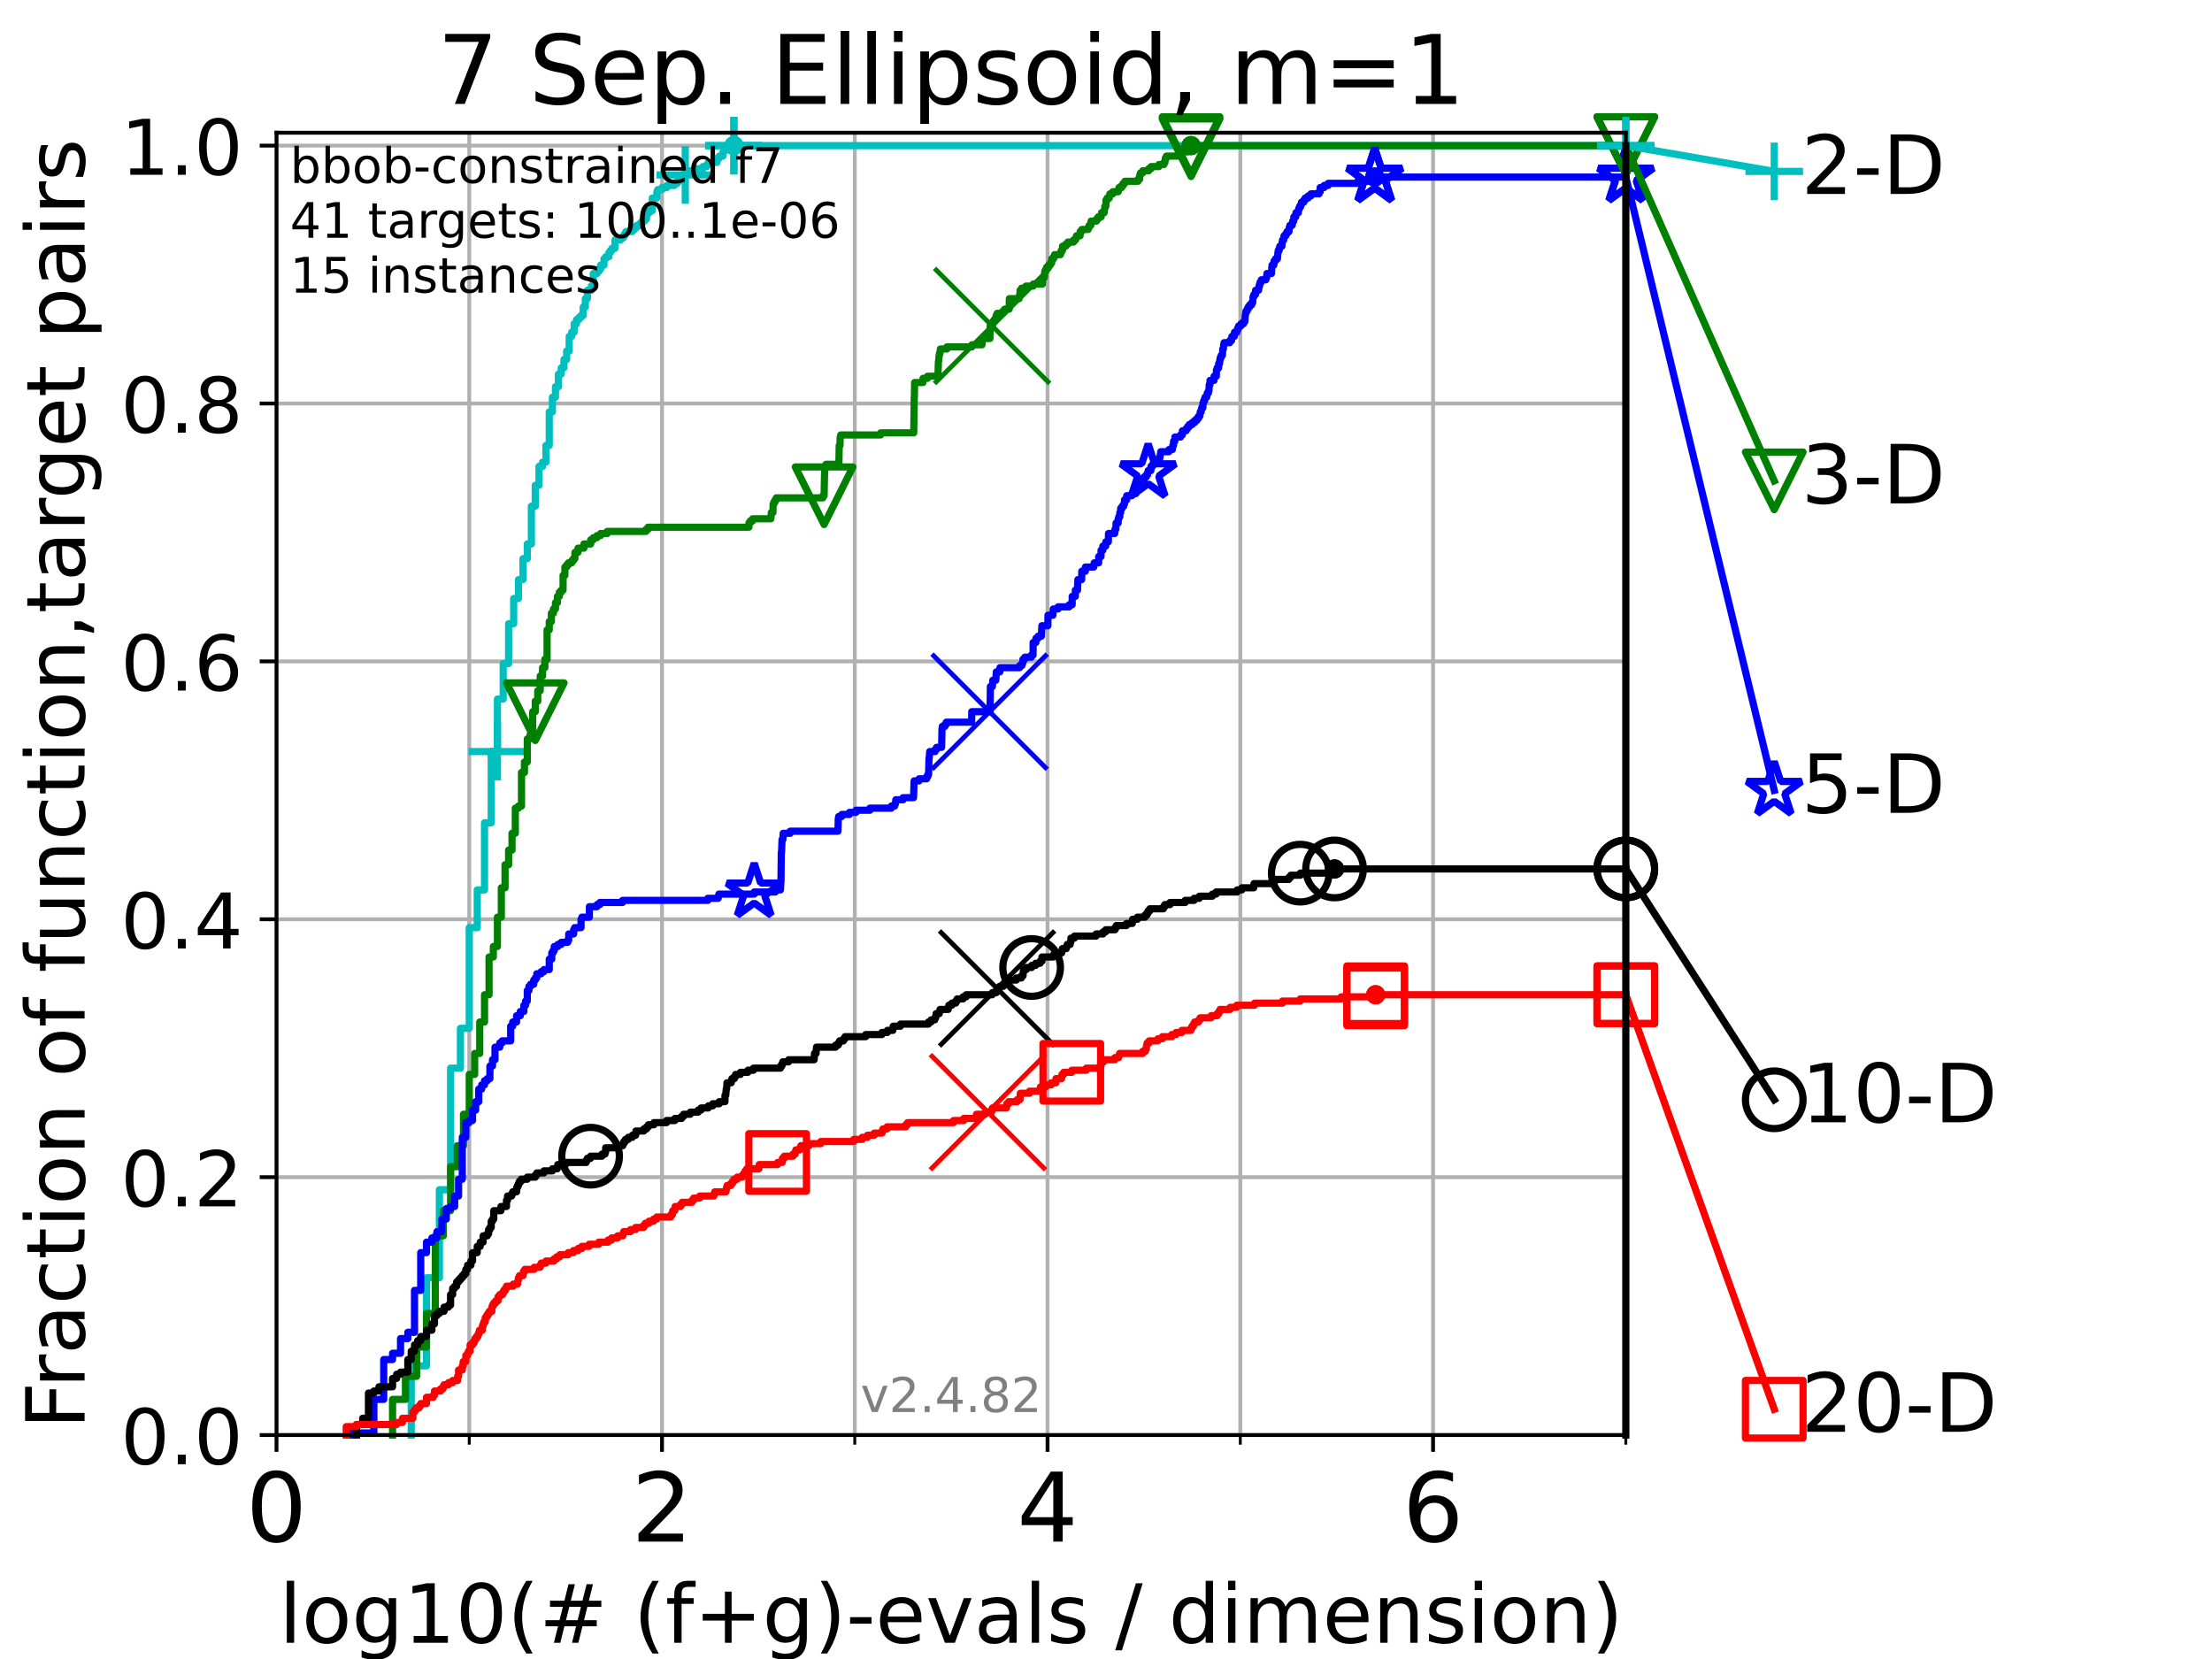 <?xml version="1.0" encoding="utf-8" standalone="no"?>
<!DOCTYPE svg PUBLIC "-//W3C//DTD SVG 1.1//EN"
  "http://www.w3.org/Graphics/SVG/1.1/DTD/svg11.dtd">
<!-- Created with matplotlib (https://matplotlib.org/) -->
<svg height="345.6pt" version="1.1" viewBox="0 0 460.8 345.6" width="460.8pt" xmlns="http://www.w3.org/2000/svg" xmlns:xlink="http://www.w3.org/1999/xlink">
 <defs>
  <style type="text/css">*{stroke-linecap:butt;stroke-linejoin:round;}</style>
 </defs>
 <g id="figure_1">
  <g id="patch_1">
   <path d="M 0 345.6 
L 460.8 345.6 
L 460.8 0 
L 0 0 
z
" style="fill:#ffffff;"/>
  </g>
  <g id="axes_1">
   <g id="patch_2">
    <path d="M 57.6 298.944 
L 338.688 298.944 
L 338.688 27.648 
L 57.6 27.648 
z
" style="fill:#ffffff;"/>
   </g>
   <g id="matplotlib.axis_1">
    <g id="xtick_1">
     <g id="line2d_1">
      <path clip-path="url(#p7352e32ec1)" d="M 57.6 298.944 
L 57.6 27.648 
" style="fill:none;stroke:#b0b0b0;stroke-linecap:square;stroke-width:0.8;"/>
     </g>
     <g id="line2d_2">
      <defs>
       <path d="M 0 0 
L 0 3.5 
" id="m778b7f9bdd" style="stroke:#000000;stroke-width:0.8;"/>
      </defs>
      <g>
       <use style="stroke:#000000;stroke-width:0.8;" x="57.6" xlink:href="#m778b7f9bdd" y="298.944"/>
      </g>
     </g>
     <g id="text_1">
      <!-- 0 -->
      <g transform="translate(51.237 321.141)scale(0.2 -0.2)">
       <defs>
        <path d="M 31.781 66.406 
Q 24.172 66.406 20.328 58.906 
Q 16.5 51.422 16.5 36.375 
Q 16.5 21.391 20.328 13.891 
Q 24.172 6.391 31.781 6.391 
Q 39.453 6.391 43.281 13.891 
Q 47.125 21.391 47.125 36.375 
Q 47.125 51.422 43.281 58.906 
Q 39.453 66.406 31.781 66.406 
z
M 31.781 74.219 
Q 44.047 74.219 50.516 64.516 
Q 56.984 54.828 56.984 36.375 
Q 56.984 17.969 50.516 8.266 
Q 44.047 -1.422 31.781 -1.422 
Q 19.531 -1.422 13.062 8.266 
Q 6.594 17.969 6.594 36.375 
Q 6.594 54.828 13.062 64.516 
Q 19.531 74.219 31.781 74.219 
z
" id="DejaVuSans-48"/>
       </defs>
       <use xlink:href="#DejaVuSans-48"/>
      </g>
     </g>
    </g>
    <g id="xtick_2">
     <g id="line2d_3">
      <path clip-path="url(#p7352e32ec1)" d="M 137.911 298.944 
L 137.911 27.648 
" style="fill:none;stroke:#b0b0b0;stroke-linecap:square;stroke-width:0.8;"/>
     </g>
     <g id="line2d_4">
      <g>
       <use style="stroke:#000000;stroke-width:0.8;" x="137.911" xlink:href="#m778b7f9bdd" y="298.944"/>
      </g>
     </g>
     <g id="text_2">
      <!-- 2 -->
      <g transform="translate(131.548 321.141)scale(0.2 -0.2)">
       <defs>
        <path d="M 19.188 8.297 
L 53.609 8.297 
L 53.609 0 
L 7.328 0 
L 7.328 8.297 
Q 12.938 14.109 22.625 23.891 
Q 32.328 33.688 34.812 36.531 
Q 39.547 41.844 41.422 45.531 
Q 43.312 49.219 43.312 52.781 
Q 43.312 58.594 39.234 62.25 
Q 35.156 65.922 28.609 65.922 
Q 23.969 65.922 18.812 64.312 
Q 13.672 62.703 7.812 59.422 
L 7.812 69.391 
Q 13.766 71.781 18.938 73 
Q 24.125 74.219 28.422 74.219 
Q 39.75 74.219 46.484 68.547 
Q 53.219 62.891 53.219 53.422 
Q 53.219 48.922 51.531 44.891 
Q 49.859 40.875 45.406 35.406 
Q 44.188 33.984 37.641 27.219 
Q 31.109 20.453 19.188 8.297 
z
" id="DejaVuSans-50"/>
       </defs>
       <use xlink:href="#DejaVuSans-50"/>
      </g>
     </g>
    </g>
    <g id="xtick_3">
     <g id="line2d_5">
      <path clip-path="url(#p7352e32ec1)" d="M 218.222 298.944 
L 218.222 27.648 
" style="fill:none;stroke:#b0b0b0;stroke-linecap:square;stroke-width:0.8;"/>
     </g>
     <g id="line2d_6">
      <g>
       <use style="stroke:#000000;stroke-width:0.8;" x="218.222" xlink:href="#m778b7f9bdd" y="298.944"/>
      </g>
     </g>
     <g id="text_3">
      <!-- 4 -->
      <g transform="translate(211.859 321.141)scale(0.2 -0.2)">
       <defs>
        <path d="M 37.797 64.312 
L 12.891 25.391 
L 37.797 25.391 
z
M 35.203 72.906 
L 47.609 72.906 
L 47.609 25.391 
L 58.016 25.391 
L 58.016 17.188 
L 47.609 17.188 
L 47.609 0 
L 37.797 0 
L 37.797 17.188 
L 4.891 17.188 
L 4.891 26.703 
z
" id="DejaVuSans-52"/>
       </defs>
       <use xlink:href="#DejaVuSans-52"/>
      </g>
     </g>
    </g>
    <g id="xtick_4">
     <g id="line2d_7">
      <path clip-path="url(#p7352e32ec1)" d="M 298.533 298.944 
L 298.533 27.648 
" style="fill:none;stroke:#b0b0b0;stroke-linecap:square;stroke-width:0.8;"/>
     </g>
     <g id="line2d_8">
      <g>
       <use style="stroke:#000000;stroke-width:0.8;" x="298.533" xlink:href="#m778b7f9bdd" y="298.944"/>
      </g>
     </g>
     <g id="text_4">
      <!-- 6 -->
      <g transform="translate(292.17 321.141)scale(0.2 -0.2)">
       <defs>
        <path d="M 33.016 40.375 
Q 26.375 40.375 22.484 35.828 
Q 18.609 31.297 18.609 23.391 
Q 18.609 15.531 22.484 10.953 
Q 26.375 6.391 33.016 6.391 
Q 39.656 6.391 43.531 10.953 
Q 47.406 15.531 47.406 23.391 
Q 47.406 31.297 43.531 35.828 
Q 39.656 40.375 33.016 40.375 
z
M 52.594 71.297 
L 52.594 62.312 
Q 48.875 64.062 45.094 64.984 
Q 41.312 65.922 37.594 65.922 
Q 27.828 65.922 22.672 59.328 
Q 17.531 52.734 16.797 39.406 
Q 19.672 43.656 24.016 45.922 
Q 28.375 48.188 33.594 48.188 
Q 44.578 48.188 50.953 41.516 
Q 57.328 34.859 57.328 23.391 
Q 57.328 12.156 50.688 5.359 
Q 44.047 -1.422 33.016 -1.422 
Q 20.359 -1.422 13.672 8.266 
Q 6.984 17.969 6.984 36.375 
Q 6.984 53.656 15.188 63.938 
Q 23.391 74.219 37.203 74.219 
Q 40.922 74.219 44.703 73.484 
Q 48.484 72.75 52.594 71.297 
z
" id="DejaVuSans-54"/>
       </defs>
       <use xlink:href="#DejaVuSans-54"/>
      </g>
     </g>
    </g>
    <g id="xtick_5">
     <g id="line2d_9">
      <path clip-path="url(#p7352e32ec1)" d="M 97.755 298.944 
L 97.755 27.648 
" style="fill:none;stroke:#b0b0b0;stroke-linecap:square;stroke-width:0.8;"/>
     </g>
     <g id="line2d_10">
      <defs>
       <path d="M 0 0 
L 0 2 
" id="m7ad8d21ca3" style="stroke:#000000;stroke-width:0.6;"/>
      </defs>
      <g>
       <use style="stroke:#000000;stroke-width:0.6;" x="97.755" xlink:href="#m7ad8d21ca3" y="298.944"/>
      </g>
     </g>
    </g>
    <g id="xtick_6">
     <g id="line2d_11">
      <path clip-path="url(#p7352e32ec1)" d="M 178.066 298.944 
L 178.066 27.648 
" style="fill:none;stroke:#b0b0b0;stroke-linecap:square;stroke-width:0.8;"/>
     </g>
     <g id="line2d_12">
      <g>
       <use style="stroke:#000000;stroke-width:0.6;" x="178.066" xlink:href="#m7ad8d21ca3" y="298.944"/>
      </g>
     </g>
    </g>
    <g id="xtick_7">
     <g id="line2d_13">
      <path clip-path="url(#p7352e32ec1)" d="M 258.377 298.944 
L 258.377 27.648 
" style="fill:none;stroke:#b0b0b0;stroke-linecap:square;stroke-width:0.8;"/>
     </g>
     <g id="line2d_14">
      <g>
       <use style="stroke:#000000;stroke-width:0.6;" x="258.377" xlink:href="#m7ad8d21ca3" y="298.944"/>
      </g>
     </g>
    </g>
    <g id="xtick_8">
     <g id="line2d_15">
      <path clip-path="url(#p7352e32ec1)" d="M 338.688 298.944 
L 338.688 27.648 
" style="fill:none;stroke:#b0b0b0;stroke-linecap:square;stroke-width:0.8;"/>
     </g>
     <g id="line2d_16">
      <g>
       <use style="stroke:#000000;stroke-width:0.6;" x="338.688" xlink:href="#m7ad8d21ca3" y="298.944"/>
      </g>
     </g>
    </g>
    <g id="text_5">
     <!-- log10(# (f+g)-evals / dimension) -->
     <g transform="translate(58.145 342.218)scale(0.17 -0.17)">
      <defs>
       <path d="M 9.422 75.984 
L 18.406 75.984 
L 18.406 0 
L 9.422 0 
z
" id="DejaVuSans-108"/>
       <path d="M 30.609 48.391 
Q 23.391 48.391 19.188 42.75 
Q 14.984 37.109 14.984 27.297 
Q 14.984 17.484 19.156 11.844 
Q 23.344 6.203 30.609 6.203 
Q 37.797 6.203 41.984 11.859 
Q 46.188 17.531 46.188 27.297 
Q 46.188 37.016 41.984 42.703 
Q 37.797 48.391 30.609 48.391 
z
M 30.609 56 
Q 42.328 56 49.016 48.375 
Q 55.719 40.766 55.719 27.297 
Q 55.719 13.875 49.016 6.219 
Q 42.328 -1.422 30.609 -1.422 
Q 18.844 -1.422 12.172 6.219 
Q 5.516 13.875 5.516 27.297 
Q 5.516 40.766 12.172 48.375 
Q 18.844 56 30.609 56 
z
" id="DejaVuSans-111"/>
       <path d="M 45.406 27.984 
Q 45.406 37.75 41.375 43.109 
Q 37.359 48.484 30.078 48.484 
Q 22.859 48.484 18.828 43.109 
Q 14.797 37.75 14.797 27.984 
Q 14.797 18.266 18.828 12.891 
Q 22.859 7.516 30.078 7.516 
Q 37.359 7.516 41.375 12.891 
Q 45.406 18.266 45.406 27.984 
z
M 54.391 6.781 
Q 54.391 -7.172 48.188 -13.984 
Q 42 -20.797 29.203 -20.797 
Q 24.469 -20.797 20.266 -20.094 
Q 16.062 -19.391 12.109 -17.922 
L 12.109 -9.188 
Q 16.062 -11.328 19.922 -12.344 
Q 23.781 -13.375 27.781 -13.375 
Q 36.625 -13.375 41.016 -8.766 
Q 45.406 -4.156 45.406 5.172 
L 45.406 9.625 
Q 42.625 4.781 38.281 2.391 
Q 33.938 0 27.875 0 
Q 17.828 0 11.672 7.656 
Q 5.516 15.328 5.516 27.984 
Q 5.516 40.672 11.672 48.328 
Q 17.828 56 27.875 56 
Q 33.938 56 38.281 53.609 
Q 42.625 51.219 45.406 46.391 
L 45.406 54.688 
L 54.391 54.688 
z
" id="DejaVuSans-103"/>
       <path d="M 12.406 8.297 
L 28.516 8.297 
L 28.516 63.922 
L 10.984 60.406 
L 10.984 69.391 
L 28.422 72.906 
L 38.281 72.906 
L 38.281 8.297 
L 54.391 8.297 
L 54.391 0 
L 12.406 0 
z
" id="DejaVuSans-49"/>
       <path d="M 31 75.875 
Q 24.469 64.656 21.281 53.656 
Q 18.109 42.672 18.109 31.391 
Q 18.109 20.125 21.312 9.062 
Q 24.516 -2 31 -13.188 
L 23.188 -13.188 
Q 15.875 -1.703 12.234 9.375 
Q 8.594 20.453 8.594 31.391 
Q 8.594 42.281 12.203 53.312 
Q 15.828 64.359 23.188 75.875 
z
" id="DejaVuSans-40"/>
       <path d="M 51.125 44 
L 36.922 44 
L 32.812 27.688 
L 47.125 27.688 
z
M 43.797 71.781 
L 38.719 51.516 
L 52.984 51.516 
L 58.109 71.781 
L 65.922 71.781 
L 60.891 51.516 
L 76.125 51.516 
L 76.125 44 
L 58.984 44 
L 54.984 27.688 
L 70.516 27.688 
L 70.516 20.219 
L 53.078 20.219 
L 48 0 
L 40.188 0 
L 45.219 20.219 
L 30.906 20.219 
L 25.875 0 
L 18.016 0 
L 23.094 20.219 
L 7.719 20.219 
L 7.719 27.688 
L 24.906 27.688 
L 29 44 
L 13.281 44 
L 13.281 51.516 
L 30.906 51.516 
L 35.891 71.781 
z
" id="DejaVuSans-35"/>
       <path id="DejaVuSans-32"/>
       <path d="M 37.109 75.984 
L 37.109 68.5 
L 28.516 68.5 
Q 23.688 68.5 21.797 66.547 
Q 19.922 64.594 19.922 59.516 
L 19.922 54.688 
L 34.719 54.688 
L 34.719 47.703 
L 19.922 47.703 
L 19.922 0 
L 10.891 0 
L 10.891 47.703 
L 2.297 47.703 
L 2.297 54.688 
L 10.891 54.688 
L 10.891 58.5 
Q 10.891 67.625 15.141 71.797 
Q 19.391 75.984 28.609 75.984 
z
" id="DejaVuSans-102"/>
       <path d="M 46 62.703 
L 46 35.5 
L 73.188 35.5 
L 73.188 27.203 
L 46 27.203 
L 46 0 
L 37.797 0 
L 37.797 27.203 
L 10.594 27.203 
L 10.594 35.5 
L 37.797 35.5 
L 37.797 62.703 
z
" id="DejaVuSans-43"/>
       <path d="M 8.016 75.875 
L 15.828 75.875 
Q 23.141 64.359 26.781 53.312 
Q 30.422 42.281 30.422 31.391 
Q 30.422 20.453 26.781 9.375 
Q 23.141 -1.703 15.828 -13.188 
L 8.016 -13.188 
Q 14.5 -2 17.703 9.062 
Q 20.906 20.125 20.906 31.391 
Q 20.906 42.672 17.703 53.656 
Q 14.5 64.656 8.016 75.875 
z
" id="DejaVuSans-41"/>
       <path d="M 4.891 31.391 
L 31.203 31.391 
L 31.203 23.391 
L 4.891 23.391 
z
" id="DejaVuSans-45"/>
       <path d="M 56.203 29.594 
L 56.203 25.203 
L 14.891 25.203 
Q 15.484 15.922 20.484 11.062 
Q 25.484 6.203 34.422 6.203 
Q 39.594 6.203 44.453 7.469 
Q 49.312 8.734 54.109 11.281 
L 54.109 2.781 
Q 49.266 0.734 44.188 -0.344 
Q 39.109 -1.422 33.891 -1.422 
Q 20.797 -1.422 13.156 6.188 
Q 5.516 13.812 5.516 26.812 
Q 5.516 40.234 12.766 48.109 
Q 20.016 56 32.328 56 
Q 43.359 56 49.781 48.891 
Q 56.203 41.797 56.203 29.594 
z
M 47.219 32.234 
Q 47.125 39.594 43.094 43.984 
Q 39.062 48.391 32.422 48.391 
Q 24.906 48.391 20.391 44.141 
Q 15.875 39.891 15.188 32.172 
z
" id="DejaVuSans-101"/>
       <path d="M 2.984 54.688 
L 12.5 54.688 
L 29.594 8.797 
L 46.688 54.688 
L 56.203 54.688 
L 35.688 0 
L 23.484 0 
z
" id="DejaVuSans-118"/>
       <path d="M 34.281 27.484 
Q 23.391 27.484 19.188 25 
Q 14.984 22.516 14.984 16.5 
Q 14.984 11.719 18.141 8.906 
Q 21.297 6.109 26.703 6.109 
Q 34.188 6.109 38.703 11.406 
Q 43.219 16.703 43.219 25.484 
L 43.219 27.484 
z
M 52.203 31.203 
L 52.203 0 
L 43.219 0 
L 43.219 8.297 
Q 40.141 3.328 35.547 0.953 
Q 30.953 -1.422 24.312 -1.422 
Q 15.922 -1.422 10.953 3.297 
Q 6 8.016 6 15.922 
Q 6 25.141 12.172 29.828 
Q 18.359 34.516 30.609 34.516 
L 43.219 34.516 
L 43.219 35.406 
Q 43.219 41.609 39.141 45 
Q 35.062 48.391 27.688 48.391 
Q 23 48.391 18.547 47.266 
Q 14.109 46.141 10.016 43.891 
L 10.016 52.203 
Q 14.938 54.109 19.578 55.047 
Q 24.219 56 28.609 56 
Q 40.484 56 46.344 49.844 
Q 52.203 43.703 52.203 31.203 
z
" id="DejaVuSans-97"/>
       <path d="M 44.281 53.078 
L 44.281 44.578 
Q 40.484 46.531 36.375 47.5 
Q 32.281 48.484 27.875 48.484 
Q 21.188 48.484 17.844 46.438 
Q 14.5 44.391 14.5 40.281 
Q 14.5 37.156 16.891 35.375 
Q 19.281 33.594 26.516 31.984 
L 29.594 31.297 
Q 39.156 29.25 43.188 25.516 
Q 47.219 21.781 47.219 15.094 
Q 47.219 7.469 41.188 3.016 
Q 35.156 -1.422 24.609 -1.422 
Q 20.219 -1.422 15.453 -0.562 
Q 10.688 0.297 5.422 2 
L 5.422 11.281 
Q 10.406 8.688 15.234 7.391 
Q 20.062 6.109 24.812 6.109 
Q 31.156 6.109 34.562 8.281 
Q 37.984 10.453 37.984 14.406 
Q 37.984 18.062 35.516 20.016 
Q 33.062 21.969 24.703 23.781 
L 21.578 24.516 
Q 13.234 26.266 9.516 29.906 
Q 5.812 33.547 5.812 39.891 
Q 5.812 47.609 11.281 51.797 
Q 16.75 56 26.812 56 
Q 31.781 56 36.172 55.266 
Q 40.578 54.547 44.281 53.078 
z
" id="DejaVuSans-115"/>
       <path d="M 25.391 72.906 
L 33.688 72.906 
L 8.297 -9.281 
L 0 -9.281 
z
" id="DejaVuSans-47"/>
       <path d="M 45.406 46.391 
L 45.406 75.984 
L 54.391 75.984 
L 54.391 0 
L 45.406 0 
L 45.406 8.203 
Q 42.578 3.328 38.25 0.953 
Q 33.938 -1.422 27.875 -1.422 
Q 17.969 -1.422 11.734 6.484 
Q 5.516 14.406 5.516 27.297 
Q 5.516 40.188 11.734 48.094 
Q 17.969 56 27.875 56 
Q 33.938 56 38.25 53.625 
Q 42.578 51.266 45.406 46.391 
z
M 14.797 27.297 
Q 14.797 17.391 18.875 11.75 
Q 22.953 6.109 30.078 6.109 
Q 37.203 6.109 41.297 11.75 
Q 45.406 17.391 45.406 27.297 
Q 45.406 37.203 41.297 42.844 
Q 37.203 48.484 30.078 48.484 
Q 22.953 48.484 18.875 42.844 
Q 14.797 37.203 14.797 27.297 
z
" id="DejaVuSans-100"/>
       <path d="M 9.422 54.688 
L 18.406 54.688 
L 18.406 0 
L 9.422 0 
z
M 9.422 75.984 
L 18.406 75.984 
L 18.406 64.594 
L 9.422 64.594 
z
" id="DejaVuSans-105"/>
       <path d="M 52 44.188 
Q 55.375 50.25 60.062 53.125 
Q 64.75 56 71.094 56 
Q 79.641 56 84.281 50.016 
Q 88.922 44.047 88.922 33.016 
L 88.922 0 
L 79.891 0 
L 79.891 32.719 
Q 79.891 40.578 77.094 44.375 
Q 74.312 48.188 68.609 48.188 
Q 61.625 48.188 57.562 43.547 
Q 53.516 38.922 53.516 30.906 
L 53.516 0 
L 44.484 0 
L 44.484 32.719 
Q 44.484 40.625 41.703 44.406 
Q 38.922 48.188 33.109 48.188 
Q 26.219 48.188 22.156 43.531 
Q 18.109 38.875 18.109 30.906 
L 18.109 0 
L 9.078 0 
L 9.078 54.688 
L 18.109 54.688 
L 18.109 46.188 
Q 21.188 51.219 25.484 53.609 
Q 29.781 56 35.688 56 
Q 41.656 56 45.828 52.969 
Q 50 49.953 52 44.188 
z
" id="DejaVuSans-109"/>
       <path d="M 54.891 33.016 
L 54.891 0 
L 45.906 0 
L 45.906 32.719 
Q 45.906 40.484 42.875 44.328 
Q 39.844 48.188 33.797 48.188 
Q 26.516 48.188 22.312 43.547 
Q 18.109 38.922 18.109 30.906 
L 18.109 0 
L 9.078 0 
L 9.078 54.688 
L 18.109 54.688 
L 18.109 46.188 
Q 21.344 51.125 25.703 53.562 
Q 30.078 56 35.797 56 
Q 45.219 56 50.047 50.172 
Q 54.891 44.344 54.891 33.016 
z
" id="DejaVuSans-110"/>
      </defs>
      <use xlink:href="#DejaVuSans-108"/>
      <use x="27.783" xlink:href="#DejaVuSans-111"/>
      <use x="88.965" xlink:href="#DejaVuSans-103"/>
      <use x="152.441" xlink:href="#DejaVuSans-49"/>
      <use x="216.064" xlink:href="#DejaVuSans-48"/>
      <use x="279.688" xlink:href="#DejaVuSans-40"/>
      <use x="318.701" xlink:href="#DejaVuSans-35"/>
      <use x="402.49" xlink:href="#DejaVuSans-32"/>
      <use x="434.277" xlink:href="#DejaVuSans-40"/>
      <use x="473.291" xlink:href="#DejaVuSans-102"/>
      <use x="508.496" xlink:href="#DejaVuSans-43"/>
      <use x="592.285" xlink:href="#DejaVuSans-103"/>
      <use x="655.762" xlink:href="#DejaVuSans-41"/>
      <use x="694.775" xlink:href="#DejaVuSans-45"/>
      <use x="730.859" xlink:href="#DejaVuSans-101"/>
      <use x="792.383" xlink:href="#DejaVuSans-118"/>
      <use x="851.562" xlink:href="#DejaVuSans-97"/>
      <use x="912.842" xlink:href="#DejaVuSans-108"/>
      <use x="940.625" xlink:href="#DejaVuSans-115"/>
      <use x="992.725" xlink:href="#DejaVuSans-32"/>
      <use x="1024.512" xlink:href="#DejaVuSans-47"/>
      <use x="1058.203" xlink:href="#DejaVuSans-32"/>
      <use x="1089.99" xlink:href="#DejaVuSans-100"/>
      <use x="1153.467" xlink:href="#DejaVuSans-105"/>
      <use x="1181.25" xlink:href="#DejaVuSans-109"/>
      <use x="1278.662" xlink:href="#DejaVuSans-101"/>
      <use x="1340.186" xlink:href="#DejaVuSans-110"/>
      <use x="1403.564" xlink:href="#DejaVuSans-115"/>
      <use x="1455.664" xlink:href="#DejaVuSans-105"/>
      <use x="1483.447" xlink:href="#DejaVuSans-111"/>
      <use x="1544.629" xlink:href="#DejaVuSans-110"/>
      <use x="1608.008" xlink:href="#DejaVuSans-41"/>
     </g>
    </g>
   </g>
   <g id="matplotlib.axis_2">
    <g id="ytick_1">
     <g id="line2d_17">
      <path clip-path="url(#p7352e32ec1)" d="M 57.6 298.944 
L 338.688 298.944 
" style="fill:none;stroke:#b0b0b0;stroke-linecap:square;stroke-width:0.8;"/>
     </g>
     <g id="line2d_18">
      <defs>
       <path d="M 0 0 
L -3.5 0 
" id="meedc30af10" style="stroke:#000000;stroke-width:0.8;"/>
      </defs>
      <g>
       <use style="stroke:#000000;stroke-width:0.8;" x="57.6" xlink:href="#meedc30af10" y="298.944"/>
      </g>
     </g>
     <g id="text_6">
      <!-- 0.0 -->
      <g transform="translate(25.155 305.023)scale(0.16 -0.16)">
       <defs>
        <path d="M 10.688 12.406 
L 21 12.406 
L 21 0 
L 10.688 0 
z
" id="DejaVuSans-46"/>
       </defs>
       <use xlink:href="#DejaVuSans-48"/>
       <use x="63.623" xlink:href="#DejaVuSans-46"/>
       <use x="95.41" xlink:href="#DejaVuSans-48"/>
      </g>
     </g>
    </g>
    <g id="ytick_2">
     <g id="line2d_19">
      <path clip-path="url(#p7352e32ec1)" d="M 57.6 245.222 
L 338.688 245.222 
" style="fill:none;stroke:#b0b0b0;stroke-linecap:square;stroke-width:0.8;"/>
     </g>
     <g id="line2d_20">
      <g>
       <use style="stroke:#000000;stroke-width:0.8;" x="57.6" xlink:href="#meedc30af10" y="245.222"/>
      </g>
     </g>
     <g id="text_7">
      <!-- 0.2 -->
      <g transform="translate(25.155 251.301)scale(0.16 -0.16)">
       <use xlink:href="#DejaVuSans-48"/>
       <use x="63.623" xlink:href="#DejaVuSans-46"/>
       <use x="95.41" xlink:href="#DejaVuSans-50"/>
      </g>
     </g>
    </g>
    <g id="ytick_3">
     <g id="line2d_21">
      <path clip-path="url(#p7352e32ec1)" d="M 57.6 191.5 
L 338.688 191.5 
" style="fill:none;stroke:#b0b0b0;stroke-linecap:square;stroke-width:0.8;"/>
     </g>
     <g id="line2d_22">
      <g>
       <use style="stroke:#000000;stroke-width:0.8;" x="57.6" xlink:href="#meedc30af10" y="191.5"/>
      </g>
     </g>
     <g id="text_8">
      <!-- 0.4 -->
      <g transform="translate(25.155 197.579)scale(0.16 -0.16)">
       <use xlink:href="#DejaVuSans-48"/>
       <use x="63.623" xlink:href="#DejaVuSans-46"/>
       <use x="95.41" xlink:href="#DejaVuSans-52"/>
      </g>
     </g>
    </g>
    <g id="ytick_4">
     <g id="line2d_23">
      <path clip-path="url(#p7352e32ec1)" d="M 57.6 137.778 
L 338.688 137.778 
" style="fill:none;stroke:#b0b0b0;stroke-linecap:square;stroke-width:0.8;"/>
     </g>
     <g id="line2d_24">
      <g>
       <use style="stroke:#000000;stroke-width:0.8;" x="57.6" xlink:href="#meedc30af10" y="137.778"/>
      </g>
     </g>
     <g id="text_9">
      <!-- 0.6 -->
      <g transform="translate(25.155 143.857)scale(0.16 -0.16)">
       <use xlink:href="#DejaVuSans-48"/>
       <use x="63.623" xlink:href="#DejaVuSans-46"/>
       <use x="95.41" xlink:href="#DejaVuSans-54"/>
      </g>
     </g>
    </g>
    <g id="ytick_5">
     <g id="line2d_25">
      <path clip-path="url(#p7352e32ec1)" d="M 57.6 84.056 
L 338.688 84.056 
" style="fill:none;stroke:#b0b0b0;stroke-linecap:square;stroke-width:0.8;"/>
     </g>
     <g id="line2d_26">
      <g>
       <use style="stroke:#000000;stroke-width:0.8;" x="57.6" xlink:href="#meedc30af10" y="84.056"/>
      </g>
     </g>
     <g id="text_10">
      <!-- 0.8 -->
      <g transform="translate(25.155 90.135)scale(0.16 -0.16)">
       <defs>
        <path d="M 31.781 34.625 
Q 24.75 34.625 20.719 30.859 
Q 16.703 27.094 16.703 20.516 
Q 16.703 13.922 20.719 10.156 
Q 24.75 6.391 31.781 6.391 
Q 38.812 6.391 42.859 10.172 
Q 46.922 13.969 46.922 20.516 
Q 46.922 27.094 42.891 30.859 
Q 38.875 34.625 31.781 34.625 
z
M 21.922 38.812 
Q 15.578 40.375 12.031 44.719 
Q 8.5 49.078 8.5 55.328 
Q 8.5 64.062 14.719 69.141 
Q 20.953 74.219 31.781 74.219 
Q 42.672 74.219 48.875 69.141 
Q 55.078 64.062 55.078 55.328 
Q 55.078 49.078 51.531 44.719 
Q 48 40.375 41.703 38.812 
Q 48.828 37.156 52.797 32.312 
Q 56.781 27.484 56.781 20.516 
Q 56.781 9.906 50.312 4.234 
Q 43.844 -1.422 31.781 -1.422 
Q 19.734 -1.422 13.25 4.234 
Q 6.781 9.906 6.781 20.516 
Q 6.781 27.484 10.781 32.312 
Q 14.797 37.156 21.922 38.812 
z
M 18.312 54.391 
Q 18.312 48.734 21.844 45.562 
Q 25.391 42.391 31.781 42.391 
Q 38.141 42.391 41.719 45.562 
Q 45.312 48.734 45.312 54.391 
Q 45.312 60.062 41.719 63.234 
Q 38.141 66.406 31.781 66.406 
Q 25.391 66.406 21.844 63.234 
Q 18.312 60.062 18.312 54.391 
z
" id="DejaVuSans-56"/>
       </defs>
       <use xlink:href="#DejaVuSans-48"/>
       <use x="63.623" xlink:href="#DejaVuSans-46"/>
       <use x="95.41" xlink:href="#DejaVuSans-56"/>
      </g>
     </g>
    </g>
    <g id="ytick_6">
     <g id="line2d_27">
      <path clip-path="url(#p7352e32ec1)" d="M 57.6 30.334 
L 338.688 30.334 
" style="fill:none;stroke:#b0b0b0;stroke-linecap:square;stroke-width:0.8;"/>
     </g>
     <g id="line2d_28">
      <g>
       <use style="stroke:#000000;stroke-width:0.8;" x="57.6" xlink:href="#meedc30af10" y="30.334"/>
      </g>
     </g>
     <g id="text_11">
      <!-- 1.0 -->
      <g transform="translate(25.155 36.413)scale(0.16 -0.16)">
       <use xlink:href="#DejaVuSans-49"/>
       <use x="63.623" xlink:href="#DejaVuSans-46"/>
       <use x="95.41" xlink:href="#DejaVuSans-48"/>
      </g>
     </g>
    </g>
    <g id="text_12">
     <!-- Fraction of function,target pairs -->
     <g transform="translate(17.62 297.681)rotate(-90)scale(0.17 -0.17)">
      <defs>
       <path d="M 9.812 72.906 
L 51.703 72.906 
L 51.703 64.594 
L 19.672 64.594 
L 19.672 43.109 
L 48.578 43.109 
L 48.578 34.812 
L 19.672 34.812 
L 19.672 0 
L 9.812 0 
z
" id="DejaVuSans-70"/>
       <path d="M 41.109 46.297 
Q 39.594 47.172 37.812 47.578 
Q 36.031 48 33.891 48 
Q 26.266 48 22.188 43.047 
Q 18.109 38.094 18.109 28.812 
L 18.109 0 
L 9.078 0 
L 9.078 54.688 
L 18.109 54.688 
L 18.109 46.188 
Q 20.953 51.172 25.484 53.578 
Q 30.031 56 36.531 56 
Q 37.453 56 38.578 55.875 
Q 39.703 55.766 41.062 55.516 
z
" id="DejaVuSans-114"/>
       <path d="M 48.781 52.594 
L 48.781 44.188 
Q 44.969 46.297 41.141 47.344 
Q 37.312 48.391 33.406 48.391 
Q 24.656 48.391 19.812 42.844 
Q 14.984 37.312 14.984 27.297 
Q 14.984 17.281 19.812 11.734 
Q 24.656 6.203 33.406 6.203 
Q 37.312 6.203 41.141 7.25 
Q 44.969 8.297 48.781 10.406 
L 48.781 2.094 
Q 45.016 0.344 40.984 -0.531 
Q 36.969 -1.422 32.422 -1.422 
Q 20.062 -1.422 12.781 6.344 
Q 5.516 14.109 5.516 27.297 
Q 5.516 40.672 12.859 48.328 
Q 20.219 56 33.016 56 
Q 37.156 56 41.109 55.141 
Q 45.062 54.297 48.781 52.594 
z
" id="DejaVuSans-99"/>
       <path d="M 18.312 70.219 
L 18.312 54.688 
L 36.812 54.688 
L 36.812 47.703 
L 18.312 47.703 
L 18.312 18.016 
Q 18.312 11.328 20.141 9.422 
Q 21.969 7.516 27.594 7.516 
L 36.812 7.516 
L 36.812 0 
L 27.594 0 
Q 17.188 0 13.234 3.875 
Q 9.281 7.766 9.281 18.016 
L 9.281 47.703 
L 2.688 47.703 
L 2.688 54.688 
L 9.281 54.688 
L 9.281 70.219 
z
" id="DejaVuSans-116"/>
       <path d="M 8.5 21.578 
L 8.5 54.688 
L 17.484 54.688 
L 17.484 21.922 
Q 17.484 14.156 20.5 10.266 
Q 23.531 6.391 29.594 6.391 
Q 36.859 6.391 41.078 11.031 
Q 45.312 15.672 45.312 23.688 
L 45.312 54.688 
L 54.297 54.688 
L 54.297 0 
L 45.312 0 
L 45.312 8.406 
Q 42.047 3.422 37.719 1 
Q 33.406 -1.422 27.688 -1.422 
Q 18.266 -1.422 13.375 4.438 
Q 8.5 10.297 8.5 21.578 
z
M 31.109 56 
z
" id="DejaVuSans-117"/>
       <path d="M 11.719 12.406 
L 22.016 12.406 
L 22.016 4 
L 14.016 -11.625 
L 7.719 -11.625 
L 11.719 4 
z
" id="DejaVuSans-44"/>
       <path d="M 18.109 8.203 
L 18.109 -20.797 
L 9.078 -20.797 
L 9.078 54.688 
L 18.109 54.688 
L 18.109 46.391 
Q 20.953 51.266 25.266 53.625 
Q 29.594 56 35.594 56 
Q 45.562 56 51.781 48.094 
Q 58.016 40.188 58.016 27.297 
Q 58.016 14.406 51.781 6.484 
Q 45.562 -1.422 35.594 -1.422 
Q 29.594 -1.422 25.266 0.953 
Q 20.953 3.328 18.109 8.203 
z
M 48.688 27.297 
Q 48.688 37.203 44.609 42.844 
Q 40.531 48.484 33.406 48.484 
Q 26.266 48.484 22.188 42.844 
Q 18.109 37.203 18.109 27.297 
Q 18.109 17.391 22.188 11.75 
Q 26.266 6.109 33.406 6.109 
Q 40.531 6.109 44.609 11.75 
Q 48.688 17.391 48.688 27.297 
z
" id="DejaVuSans-112"/>
      </defs>
      <use xlink:href="#DejaVuSans-70"/>
      <use x="50.27" xlink:href="#DejaVuSans-114"/>
      <use x="91.383" xlink:href="#DejaVuSans-97"/>
      <use x="152.662" xlink:href="#DejaVuSans-99"/>
      <use x="207.643" xlink:href="#DejaVuSans-116"/>
      <use x="246.852" xlink:href="#DejaVuSans-105"/>
      <use x="274.635" xlink:href="#DejaVuSans-111"/>
      <use x="335.816" xlink:href="#DejaVuSans-110"/>
      <use x="399.195" xlink:href="#DejaVuSans-32"/>
      <use x="430.982" xlink:href="#DejaVuSans-111"/>
      <use x="492.164" xlink:href="#DejaVuSans-102"/>
      <use x="527.369" xlink:href="#DejaVuSans-32"/>
      <use x="559.156" xlink:href="#DejaVuSans-102"/>
      <use x="594.361" xlink:href="#DejaVuSans-117"/>
      <use x="657.74" xlink:href="#DejaVuSans-110"/>
      <use x="721.119" xlink:href="#DejaVuSans-99"/>
      <use x="776.1" xlink:href="#DejaVuSans-116"/>
      <use x="815.309" xlink:href="#DejaVuSans-105"/>
      <use x="843.092" xlink:href="#DejaVuSans-111"/>
      <use x="904.273" xlink:href="#DejaVuSans-110"/>
      <use x="967.652" xlink:href="#DejaVuSans-44"/>
      <use x="999.439" xlink:href="#DejaVuSans-116"/>
      <use x="1038.648" xlink:href="#DejaVuSans-97"/>
      <use x="1099.928" xlink:href="#DejaVuSans-114"/>
      <use x="1139.291" xlink:href="#DejaVuSans-103"/>
      <use x="1202.768" xlink:href="#DejaVuSans-101"/>
      <use x="1264.291" xlink:href="#DejaVuSans-116"/>
      <use x="1303.5" xlink:href="#DejaVuSans-32"/>
      <use x="1335.287" xlink:href="#DejaVuSans-112"/>
      <use x="1398.764" xlink:href="#DejaVuSans-97"/>
      <use x="1460.043" xlink:href="#DejaVuSans-105"/>
      <use x="1487.826" xlink:href="#DejaVuSans-114"/>
      <use x="1528.939" xlink:href="#DejaVuSans-115"/>
     </g>
    </g>
   </g>
   <g id="line2d_29">
    <defs>
     <path d="M 0 1.5 
C 0.398 1.5 0.779 1.342 1.061 1.061 
C 1.342 0.779 1.5 0.398 1.5 0 
C 1.5 -0.398 1.342 -0.779 1.061 -1.061 
C 0.779 -1.342 0.398 -1.5 0 -1.5 
C -0.398 -1.5 -0.779 -1.342 -1.061 -1.061 
C -1.342 -0.779 -1.5 -0.398 -1.5 0 
C -1.5 0.398 -1.342 0.779 -1.061 1.061 
C -0.779 1.342 -0.398 1.5 0 1.5 
z
" id="m6dd54d0f40" style="stroke:#00bfbf;"/>
    </defs>
    <g>
     <use style="fill:#00bfbf;stroke:#00bfbf;" x="152.885" xlink:href="#m6dd54d0f40" y="30.334"/>
     <use style="fill:#00bfbf;stroke:#00bfbf;" x="152.885" xlink:href="#m6dd54d0f40" y="30.334"/>
    </g>
   </g>
   <g id="line2d_30">
    <path d="M 85.667 298.944 
L 85.667 284.531 
L 88.847 284.531 
L 88.847 266.187 
L 91.535 266.187 
L 91.535 247.843 
L 93.864 247.843 
L 93.864 222.51 
L 95.918 222.51 
L 95.918 214.212 
L 97.755 214.212 
L 97.755 193.247 
L 99.418 193.247 
L 99.418 185.385 
L 100.935 185.385 
L 100.935 171.409 
L 102.331 171.409 
L 102.331 156.559 
L 103.623 156.559 
L 103.623 145.64 
L 104.826 145.64 
L 104.826 138.215 
L 105.952 138.215 
L 105.952 129.916 
L 107.009 129.916 
L 107.009 124.675 
L 108.006 124.675 
L 108.006 120.744 
L 108.949 120.744 
L 108.949 116.377 
L 109.843 116.377 
L 109.843 113.319 
L 110.694 113.319 
L 110.694 105.458 
L 111.506 105.458 
L 111.506 101.09 
L 112.281 101.09 
L 112.281 97.159 
L 113.023 97.159 
L 113.023 96.285 
L 113.735 96.285 
L 113.735 92.791 
L 114.419 92.791 
L 114.419 85.803 
L 115.077 85.803 
L 115.077 82.746 
L 115.711 82.746 
L 115.711 80.562 
L 116.323 80.562 
L 116.323 77.941 
L 116.914 77.941 
L 116.914 76.631 
L 117.486 76.631 
L 117.486 74.884 
L 118.04 74.884 
L 118.04 73.137 
L 118.577 73.137 
L 118.577 70.08 
L 119.097 70.08 
L 119.097 69.206 
L 119.603 69.206 
L 119.603 67.459 
L 120.094 67.459 
L 120.094 66.586 
L 120.572 66.586 
L 120.572 66.149 
L 121.037 66.149 
L 121.037 65.712 
L 121.49 65.712 
L 121.49 63.965 
L 121.931 63.965 
L 121.931 62.218 
L 122.362 62.218 
L 122.362 60.471 
L 123.193 60.471 
L 123.193 59.597 
L 123.594 59.597 
L 123.594 56.977 
L 124.369 56.977 
L 124.369 56.54 
L 124.744 56.54 
L 124.744 56.103 
L 125.111 56.103 
L 125.111 55.23 
L 125.823 55.23 
L 125.823 53.919 
L 126.168 53.919 
L 126.168 53.483 
L 126.839 53.483 
L 126.839 52.609 
L 127.165 52.609 
L 127.165 52.172 
L 127.485 52.172 
L 127.485 51.736 
L 128.108 51.736 
L 128.108 49.988 
L 129.291 49.988 
L 129.291 49.552 
L 129.853 49.552 
L 129.853 49.115 
L 130.128 49.115 
L 130.128 48.678 
L 130.398 48.678 
L 130.398 48.241 
L 131.691 48.241 
L 131.691 47.805 
L 132.182 47.805 
L 132.182 47.368 
L 132.66 47.368 
L 132.66 46.931 
L 133.353 46.931 
L 133.353 46.494 
L 133.8 46.494 
L 133.8 46.058 
L 134.236 46.058 
L 134.236 45.621 
L 134.661 45.621 
L 134.661 44.747 
L 134.87 44.747 
L 134.87 44.311 
L 135.281 44.311 
L 135.281 43.874 
L 135.879 43.874 
L 135.879 41.253 
L 136.832 41.253 
L 136.832 39.943 
L 137.016 39.943 
L 137.016 39.506 
L 137.911 39.506 
L 137.911 39.069 
L 138.927 39.069 
L 138.927 38.633 
L 140.499 38.633 
L 140.499 38.196 
L 141.09 38.196 
L 141.09 37.759 
L 141.521 37.759 
L 141.521 37.322 
L 141.941 37.322 
L 141.941 36.449 
L 142.753 36.449 
L 142.753 36.012 
L 143.528 36.012 
L 143.528 35.575 
L 144.982 35.575 
L 144.982 35.139 
L 146.431 35.139 
L 146.431 34.702 
L 147.267 34.702 
L 147.267 34.265 
L 147.57 34.265 
L 147.57 33.828 
L 149.378 33.828 
L 149.378 32.955 
L 149.824 32.955 
L 149.824 32.518 
L 150.599 32.518 
L 150.599 31.644 
L 150.85 31.644 
L 150.85 31.208 
L 151.582 31.208 
L 151.582 30.771 
L 152.885 30.771 
L 152.885 30.334 
L 338.688 30.334 
L 338.688 30.334 
" style="fill:none;stroke:#00bfbf;stroke-linecap:square;stroke-width:1.5;"/>
   </g>
   <g id="line2d_31">
    <defs>
     <path d="M -6 0 
L 6 0 
M 0 6 
L 0 -6 
" id="m11826c0769" style="stroke:#00bfbf;stroke-width:1.5;"/>
    </defs>
    <g>
     <use style="fill-opacity:0;stroke:#00bfbf;stroke-width:1.5;" x="103.623" xlink:href="#m11826c0769" y="156.559"/>
     <use style="fill-opacity:0;stroke:#00bfbf;stroke-width:1.5;" x="142.753" xlink:href="#m11826c0769" y="36.449"/>
     <use style="fill-opacity:0;stroke:#00bfbf;stroke-width:1.5;" x="152.885" xlink:href="#m11826c0769" y="30.334"/>
     <use style="fill-opacity:0;stroke:#00bfbf;stroke-width:1.5;" x="152.885" xlink:href="#m11826c0769" y="30.334"/>
     <use style="fill-opacity:0;stroke:#00bfbf;stroke-width:1.5;" x="338.688" xlink:href="#m11826c0769" y="30.334"/>
    </g>
   </g>
   <g id="line2d_32">
    <path style="fill:none;stroke:#00bfbf;stroke-linecap:square;stroke-width:1.5;"/>
    <g/>
   </g>
   <g id="line2d_33">
    <defs>
     <path d="M 0 1.5 
C 0.398 1.5 0.779 1.342 1.061 1.061 
C 1.342 0.779 1.5 0.398 1.5 0 
C 1.5 -0.398 1.342 -0.779 1.061 -1.061 
C 0.779 -1.342 0.398 -1.5 0 -1.5 
C -0.398 -1.5 -0.779 -1.342 -1.061 -1.061 
C -1.342 -0.779 -1.5 -0.398 -1.5 0 
C -1.5 0.398 -1.342 0.779 -1.061 1.061 
C -0.779 1.342 -0.398 1.5 0 1.5 
z
" id="mf814ef9c14" style="stroke:#008000;"/>
    </defs>
    <g>
     <use style="fill:#008000;stroke:#008000;" x="248.118" xlink:href="#mf814ef9c14" y="30.334"/>
     <use style="fill:#008000;stroke:#008000;" x="248.118" xlink:href="#mf814ef9c14" y="30.334"/>
    </g>
   </g>
   <g id="line2d_34">
    <path d="M 81.776 298.944 
L 81.776 291.519 
L 84.464 291.519 
L 84.464 286.715 
L 86.793 286.715 
L 86.793 280.6 
L 88.847 280.6 
L 88.847 273.612 
L 90.684 273.612 
L 90.684 257.451 
L 92.347 257.451 
L 92.347 252.21 
L 93.864 252.21 
L 93.864 243.038 
L 95.26 243.038 
L 95.26 238.671 
L 96.552 238.671 
L 96.552 232.119 
L 97.755 232.119 
L 97.755 223.821 
L 98.881 223.821 
L 98.881 219.453 
L 99.938 219.453 
L 99.938 212.901 
L 100.935 212.901 
L 100.935 207.224 
L 101.878 207.224 
L 101.878 199.362 
L 102.772 199.362 
L 102.772 197.178 
L 103.623 197.178 
L 103.623 191.063 
L 104.435 191.063 
L 104.435 184.949 
L 105.21 184.949 
L 105.21 180.144 
L 105.952 180.144 
L 105.952 177.087 
L 106.664 177.087 
L 106.664 173.593 
L 107.348 173.593 
L 107.348 168.352 
L 108.006 168.352 
L 108.006 167.915 
L 108.64 167.915 
L 108.64 160.927 
L 109.252 160.927 
L 109.252 158.743 
L 109.843 158.743 
L 109.843 153.938 
L 110.415 153.938 
L 110.415 153.065 
L 110.969 153.065 
L 110.969 148.26 
L 111.506 148.26 
L 111.506 146.077 
L 112.026 146.077 
L 112.026 143.893 
L 112.532 143.893 
L 112.532 140.835 
L 113.023 140.835 
L 113.023 139.088 
L 113.501 139.088 
L 113.501 137.341 
L 113.966 137.341 
L 113.966 131.227 
L 114.419 131.227 
L 114.419 129.48 
L 114.86 129.48 
L 114.86 127.732 
L 115.291 127.732 
L 115.291 126.859 
L 115.711 126.859 
L 115.711 125.549 
L 116.122 125.549 
L 116.122 124.238 
L 116.523 124.238 
L 116.523 123.365 
L 116.914 123.365 
L 116.914 122.928 
L 117.298 122.928 
L 117.298 119.871 
L 117.673 119.871 
L 117.673 118.124 
L 118.04 118.124 
L 118.04 117.687 
L 118.4 117.687 
L 118.4 117.25 
L 119.097 117.25 
L 119.097 116.813 
L 119.436 116.813 
L 119.436 116.377 
L 119.768 116.377 
L 119.768 115.066 
L 120.414 115.066 
L 120.414 114.193 
L 121.638 114.193 
L 121.638 113.319 
L 123.057 113.319 
L 123.057 112.446 
L 123.594 112.446 
L 123.594 112.009 
L 124.369 112.009 
L 124.369 111.572 
L 125.111 111.572 
L 125.111 111.135 
L 126.507 111.135 
L 126.507 110.699 
L 134.591 110.699 
L 134.591 110.262 
L 135.008 110.262 
L 135.008 109.825 
L 156.011 109.825 
L 156.011 108.952 
L 156.297 108.952 
L 156.297 108.515 
L 156.777 108.515 
L 156.777 108.078 
L 160.585 108.078 
L 160.68 106.768 
L 161.023 106.768 
L 161.054 105.021 
L 161.208 105.021 
L 161.208 104.584 
L 161.45 104.584 
L 161.45 104.147 
L 161.72 104.147 
L 161.72 103.71 
L 171.417 103.71 
L 171.417 103.274 
L 171.671 103.274 
L 171.771 98.469 
L 171.788 98.469 
L 171.888 97.159 
L 172.069 97.159 
L 172.069 96.722 
L 174.754 96.722 
L 174.824 92.791 
L 174.991 92.791 
L 175.019 91.044 
L 175.143 91.044 
L 175.143 90.608 
L 183.458 90.608 
L 183.458 90.171 
L 190.351 90.171 
L 190.454 82.746 
L 190.483 82.746 
L 190.528 79.688 
L 192.262 79.688 
L 192.283 78.815 
L 193.215 78.815 
L 193.215 78.378 
L 195.388 78.378 
L 195.487 75.321 
L 195.525 75.321 
L 195.636 74.011 
L 195.712 74.011 
L 195.712 73.574 
L 195.83 73.574 
L 195.897 72.7 
L 197.268 72.7 
L 197.268 72.263 
L 202.466 72.263 
L 202.466 71.827 
L 204.569 71.827 
L 204.615 70.516 
L 206.224 70.516 
L 206.26 67.896 
L 206.69 67.896 
L 206.78 67.022 
L 207.124 67.022 
L 207.124 66.586 
L 207.407 66.586 
L 207.407 66.149 
L 207.521 66.149 
L 207.521 65.712 
L 207.724 65.712 
L 207.724 65.275 
L 208.889 65.275 
L 208.889 64.838 
L 209.277 64.838 
L 209.277 64.402 
L 210.234 64.402 
L 210.264 62.218 
L 212.302 62.218 
L 212.402 61.344 
L 212.482 61.344 
L 212.494 60.471 
L 212.812 60.471 
L 212.812 60.034 
L 213.708 60.034 
L 213.708 59.597 
L 215.236 59.597 
L 215.236 59.161 
L 217.173 59.161 
L 217.191 57.85 
L 217.545 57.85 
L 217.645 56.54 
L 217.836 56.54 
L 217.836 56.103 
L 218.036 56.103 
L 218.036 55.666 
L 218.45 55.666 
L 218.45 55.23 
L 218.788 55.23 
L 218.788 54.793 
L 219.082 54.793 
L 219.086 53.919 
L 219.483 53.919 
L 219.483 53.483 
L 219.693 53.483 
L 219.693 53.046 
L 220.917 53.046 
L 220.917 52.609 
L 221.073 52.609 
L 221.073 52.172 
L 221.34 52.172 
L 221.34 51.299 
L 222.008 51.299 
L 222.008 50.862 
L 222.454 50.862 
L 222.454 50.425 
L 223.648 50.425 
L 223.648 49.988 
L 224.067 49.988 
L 224.067 49.552 
L 224.248 49.552 
L 224.248 49.115 
L 225.003 49.115 
L 225.007 48.241 
L 225.339 48.241 
L 225.339 47.805 
L 226.685 47.805 
L 226.685 47.368 
L 226.902 47.368 
L 226.902 46.931 
L 227.25 46.931 
L 227.299 46.058 
L 228.425 46.058 
L 228.425 45.621 
L 228.766 45.621 
L 228.766 45.184 
L 229.392 45.184 
L 229.47 44.311 
L 230.017 44.311 
L 230.114 43.437 
L 230.15 43.437 
L 230.15 43 
L 230.363 43 
L 230.398 41.69 
L 230.648 41.69 
L 230.648 41.253 
L 231.088 41.253 
L 231.088 40.816 
L 231.202 40.816 
L 231.202 40.38 
L 231.809 40.38 
L 231.809 39.943 
L 232.947 39.943 
L 232.947 39.506 
L 233.117 39.506 
L 233.117 39.069 
L 233.665 39.069 
L 233.665 38.633 
L 233.974 38.633 
L 233.974 38.196 
L 234.326 38.196 
L 234.326 37.759 
L 237.083 37.759 
L 237.083 37.322 
L 237.409 37.322 
L 237.439 36.449 
L 237.597 36.449 
L 237.597 36.012 
L 238.054 36.012 
L 238.054 35.575 
L 239.286 35.575 
L 239.286 35.139 
L 239.787 35.139 
L 239.787 34.702 
L 241.424 34.702 
L 241.424 34.265 
L 242.477 34.265 
L 242.477 33.828 
L 242.688 33.828 
L 242.755 32.955 
L 242.98 32.955 
L 242.98 32.518 
L 245.985 32.518 
L 245.985 32.081 
L 246.29 32.081 
L 246.29 31.644 
L 247.41 31.644 
L 247.41 31.208 
L 247.607 31.208 
L 247.607 30.771 
L 248.118 30.771 
L 248.118 30.334 
L 338.688 30.334 
L 338.688 30.334 
" style="fill:none;stroke:#008000;stroke-linecap:square;stroke-width:1.5;"/>
   </g>
   <g id="line2d_35">
    <defs>
     <path d="M -0 6 
L 6 -6 
L -6 -6 
z
" id="md17a1e3cb7" style="stroke:#008000;stroke-linejoin:miter;stroke-width:1.5;"/>
    </defs>
    <g>
     <use style="fill-opacity:0;stroke:#008000;stroke-linejoin:miter;stroke-width:1.5;" x="111.506" xlink:href="#md17a1e3cb7" y="148.26"/>
     <use style="fill-opacity:0;stroke:#008000;stroke-linejoin:miter;stroke-width:1.5;" x="171.671" xlink:href="#md17a1e3cb7" y="103.274"/>
     <use style="fill-opacity:0;stroke:#008000;stroke-linejoin:miter;stroke-width:1.5;" x="248.118" xlink:href="#md17a1e3cb7" y="30.771"/>
     <use style="fill-opacity:0;stroke:#008000;stroke-linejoin:miter;stroke-width:1.5;" x="248.118" xlink:href="#md17a1e3cb7" y="30.334"/>
     <use style="fill-opacity:0;stroke:#008000;stroke-linejoin:miter;stroke-width:1.5;" x="338.688" xlink:href="#md17a1e3cb7" y="30.334"/>
    </g>
   </g>
   <g id="line2d_36">
    <path style="fill:none;stroke:#008000;stroke-linecap:square;stroke-width:1.5;"/>
    <g/>
   </g>
   <g id="line2d_37">
    <path clip-path="url(#p7352e32ec1)" d="M 206.674 67.896 
" style="fill:none;stroke:#008000;stroke-linecap:square;stroke-width:1.5;"/>
    <defs>
     <path d="M -12 12 
L 12 -12 
M -12 -12 
L 12 12 
" id="m2e0c5d32ac" style="stroke:#008000;"/>
    </defs>
    <g clip-path="url(#p7352e32ec1)">
     <use style="fill:#008000;stroke:#008000;" x="206.674" xlink:href="#m2e0c5d32ac" y="67.896"/>
    </g>
   </g>
   <g id="line2d_38">
    <defs>
     <path d="M 0 1.5 
C 0.398 1.5 0.779 1.342 1.061 1.061 
C 1.342 0.779 1.5 0.398 1.5 0 
C 1.5 -0.398 1.342 -0.779 1.061 -1.061 
C 0.779 -1.342 0.398 -1.5 0 -1.5 
C -0.398 -1.5 -0.779 -1.342 -1.061 -1.061 
C -1.342 -0.779 -1.5 -0.398 -1.5 0 
C -1.5 0.398 -1.342 0.779 -1.061 1.061 
C -0.779 1.342 -0.398 1.5 0 1.5 
z
" id="md52612b65d" style="stroke:#0000ff;"/>
    </defs>
    <g>
     <use style="fill:#0000ff;stroke:#0000ff;" x="286.377" xlink:href="#md52612b65d" y="36.886"/>
     <use style="fill:#0000ff;stroke:#0000ff;" x="286.377" xlink:href="#md52612b65d" y="36.886"/>
    </g>
   </g>
   <g id="line2d_39">
    <path d="M 72.868 298.944 
L 72.868 298.507 
L 77.885 298.507 
L 77.885 291.519 
L 79.939 291.519 
L 79.939 283.22 
L 81.776 283.22 
L 81.776 281.91 
L 83.438 281.91 
L 83.438 278.853 
L 84.956 278.853 
L 84.956 277.543 
L 86.351 277.543 
L 86.351 268.807 
L 87.644 268.807 
L 87.644 260.946 
L 88.847 260.946 
L 88.847 258.762 
L 89.973 258.762 
L 89.973 257.888 
L 91.03 257.888 
L 91.03 256.578 
L 92.027 256.578 
L 92.027 253.957 
L 92.969 253.957 
L 92.969 251.773 
L 93.864 251.773 
L 93.864 251.337 
L 94.715 251.337 
L 94.715 249.153 
L 95.526 249.153 
L 95.526 245.659 
L 96.301 245.659 
L 96.301 236.924 
L 97.044 236.924 
L 97.044 233.866 
L 97.755 233.866 
L 97.755 233.429 
L 98.439 233.429 
L 98.439 231.246 
L 99.098 231.246 
L 99.098 229.499 
L 99.732 229.499 
L 99.732 226.878 
L 100.344 226.878 
L 100.344 226.004 
L 100.935 226.004 
L 100.935 225.131 
L 101.507 225.131 
L 101.507 224.694 
L 102.06 224.694 
L 102.06 222.074 
L 102.597 222.074 
L 102.597 220.763 
L 103.118 220.763 
L 103.118 218.143 
L 104.115 218.143 
L 104.115 217.269 
L 104.592 217.269 
L 104.592 216.832 
L 106.383 216.832 
L 106.383 213.775 
L 106.803 213.775 
L 106.803 212.901 
L 107.614 212.901 
L 107.614 211.591 
L 108.389 211.591 
L 108.389 210.718 
L 109.132 210.718 
L 109.132 209.407 
L 109.491 209.407 
L 109.491 208.534 
L 109.843 208.534 
L 109.843 206.35 
L 110.189 206.35 
L 110.189 205.476 
L 110.527 205.476 
L 110.527 205.04 
L 111.186 205.04 
L 111.186 204.166 
L 111.506 204.166 
L 111.506 203.729 
L 111.82 203.729 
L 111.82 202.856 
L 112.73 202.856 
L 112.73 202.419 
L 113.311 202.419 
L 113.311 201.982 
L 114.419 201.982 
L 114.419 199.799 
L 114.947 199.799 
L 114.947 198.488 
L 115.206 198.488 
L 115.206 198.052 
L 115.46 198.052 
L 115.46 197.178 
L 116.203 197.178 
L 116.203 196.741 
L 116.914 196.741 
L 116.914 196.304 
L 118.257 196.304 
L 118.257 195.868 
L 118.471 195.868 
L 118.471 194.557 
L 119.503 194.557 
L 119.503 193.684 
L 119.702 193.684 
L 119.702 193.247 
L 121.037 193.247 
L 121.037 191.5 
L 121.219 191.5 
L 121.219 191.063 
L 122.782 191.063 
L 122.782 188.879 
L 124.369 188.879 
L 124.369 188.443 
L 124.965 188.443 
L 124.965 188.006 
L 129.686 188.006 
L 129.686 187.569 
L 147.45 187.569 
L 147.45 187.132 
L 149.611 187.132 
L 149.611 186.696 
L 149.753 186.696 
L 149.753 186.259 
L 157.116 186.259 
L 157.116 185.822 
L 161.502 185.822 
L 161.502 185.385 
L 162.577 185.385 
L 162.678 183.638 
L 162.695 183.638 
L 162.762 177.524 
L 162.813 177.524 
L 162.913 174.903 
L 163.078 174.903 
L 163.16 173.593 
L 164.607 173.593 
L 164.607 173.156 
L 174.559 173.156 
L 174.627 170.535 
L 174.695 170.535 
L 174.695 170.099 
L 175.351 170.099 
L 175.351 169.662 
L 176.976 169.662 
L 176.976 169.225 
L 178.326 169.225 
L 178.326 168.788 
L 181.214 168.788 
L 181.214 168.352 
L 185.678 168.352 
L 185.678 167.915 
L 186.376 167.915 
L 186.376 167.478 
L 186.544 167.478 
L 186.617 166.604 
L 188.122 166.604 
L 188.122 166.168 
L 190.312 166.168 
L 190.409 163.11 
L 190.429 163.11 
L 190.429 162.674 
L 191.469 162.674 
L 191.469 162.237 
L 193.03 162.237 
L 193.03 161.8 
L 193.268 161.8 
L 193.268 161.363 
L 193.44 161.363 
L 193.535 157.869 
L 193.578 157.869 
L 193.681 156.559 
L 194.798 156.559 
L 194.798 156.122 
L 195.105 156.122 
L 195.105 155.685 
L 196.156 155.685 
L 196.235 151.755 
L 196.301 151.755 
L 196.301 151.318 
L 196.856 151.318 
L 196.856 150.881 
L 197.137 150.881 
L 197.137 150.444 
L 202.408 150.444 
L 202.434 148.26 
L 206.247 148.26 
L 206.316 143.019 
L 206.732 143.019 
L 206.82 141.709 
L 207.449 141.709 
L 207.554 139.962 
L 208.285 139.962 
L 208.306 139.088 
L 212.4 139.088 
L 212.4 138.652 
L 212.885 138.652 
L 212.885 138.215 
L 213.048 138.215 
L 213.096 137.341 
L 213.471 137.341 
L 213.471 136.905 
L 214.847 136.905 
L 214.847 136.468 
L 215.206 136.468 
L 215.223 133.847 
L 215.79 133.847 
L 215.805 132.974 
L 216.249 132.974 
L 216.249 132.537 
L 216.943 132.537 
L 217.045 130.353 
L 218.296 130.353 
L 218.312 128.169 
L 219.339 128.169 
L 219.417 126.859 
L 220.412 126.859 
L 220.412 126.422 
L 222.714 126.422 
L 222.714 125.985 
L 223.348 125.985 
L 223.358 124.238 
L 224.015 124.238 
L 224.02 122.928 
L 224.468 122.928 
L 224.543 120.744 
L 225.332 120.744 
L 225.354 118.997 
L 226.104 118.997 
L 226.107 118.124 
L 227.856 118.124 
L 227.937 117.25 
L 228.876 117.25 
L 228.882 115.94 
L 229.362 115.94 
L 229.369 114.63 
L 229.747 114.63 
L 229.747 113.756 
L 230.345 113.756 
L 230.364 112.883 
L 230.886 112.883 
L 230.926 111.135 
L 232.219 111.135 
L 232.263 110.262 
L 232.447 110.262 
L 232.5 108.952 
L 232.936 108.952 
L 232.938 108.078 
L 233.071 108.078 
L 233.071 107.641 
L 233.282 107.641 
L 233.285 106.768 
L 233.449 106.768 
L 233.456 105.894 
L 233.767 105.894 
L 233.767 105.458 
L 234.083 105.458 
L 234.083 105.021 
L 234.241 105.021 
L 234.245 104.147 
L 234.701 104.147 
L 234.707 103.274 
L 235.751 103.274 
L 235.751 102.837 
L 236.624 102.837 
L 236.626 101.963 
L 236.763 101.963 
L 236.763 101.527 
L 237.023 101.527 
L 237.023 101.09 
L 237.158 101.09 
L 237.158 100.653 
L 237.418 100.653 
L 237.418 99.78 
L 238.361 99.78 
L 238.361 99.343 
L 238.81 99.343 
L 238.81 98.906 
L 239.063 98.906 
L 239.063 98.469 
L 239.188 98.469 
L 239.188 98.033 
L 239.755 98.033 
L 239.757 97.159 
L 240.091 97.159 
L 240.091 96.722 
L 240.431 96.722 
L 240.431 96.285 
L 240.704 96.285 
L 240.704 95.849 
L 241.435 95.849 
L 241.435 95.412 
L 241.635 95.412 
L 241.739 94.538 
L 241.813 94.538 
L 241.813 94.102 
L 243.494 94.102 
L 243.494 93.665 
L 244.22 93.665 
L 244.31 92.791 
L 244.475 92.791 
L 244.475 91.918 
L 244.741 91.918 
L 244.742 91.044 
L 245.918 91.044 
L 245.918 90.608 
L 246.297 90.608 
L 246.323 89.734 
L 247.096 89.734 
L 247.096 89.297 
L 247.403 89.297 
L 247.403 88.86 
L 247.759 88.86 
L 247.759 88.424 
L 248.389 88.424 
L 248.389 87.987 
L 248.899 87.987 
L 248.899 87.55 
L 249.367 87.55 
L 249.367 87.113 
L 249.689 87.113 
L 249.689 86.677 
L 249.959 86.677 
L 250.028 85.803 
L 250.221 85.803 
L 250.221 85.366 
L 250.336 85.366 
L 250.336 84.93 
L 250.582 84.93 
L 250.584 84.056 
L 250.696 84.056 
L 250.696 83.619 
L 250.883 83.619 
L 250.883 83.183 
L 251.029 83.183 
L 251.029 82.746 
L 251.381 82.746 
L 251.49 81.872 
L 251.73 81.872 
L 251.73 81.435 
L 251.848 81.435 
L 251.904 80.125 
L 252.063 80.125 
L 252.065 79.252 
L 252.898 79.252 
L 252.916 78.378 
L 253.382 78.378 
L 253.408 77.068 
L 253.556 77.068 
L 253.556 76.631 
L 253.865 76.631 
L 253.869 75.758 
L 254.061 75.758 
L 254.116 74.884 
L 254.217 74.884 
L 254.217 74.447 
L 254.407 74.447 
L 254.407 74.011 
L 254.655 74.011 
L 254.721 72.7 
L 254.85 72.7 
L 254.909 71.827 
L 255.001 71.827 
L 255.001 71.39 
L 256.165 71.39 
L 256.165 70.953 
L 256.564 70.953 
L 256.627 70.08 
L 257.129 70.08 
L 257.169 69.206 
L 257.675 69.206 
L 257.675 68.769 
L 257.838 68.769 
L 257.838 68.333 
L 258.036 68.333 
L 258.036 67.896 
L 258.513 67.896 
L 258.513 67.459 
L 259.037 67.459 
L 259.037 67.022 
L 259.32 67.022 
L 259.409 65.712 
L 259.449 65.712 
L 259.55 64.838 
L 259.789 64.838 
L 259.789 64.402 
L 260.004 64.402 
L 260.004 63.965 
L 260.312 63.965 
L 260.312 63.528 
L 260.717 63.528 
L 260.717 63.091 
L 260.945 63.091 
L 261.046 61.781 
L 261.215 61.781 
L 261.215 61.344 
L 261.555 61.344 
L 261.565 60.471 
L 262.191 60.471 
L 262.271 59.597 
L 262.389 59.597 
L 262.389 59.161 
L 262.517 59.161 
L 262.517 58.724 
L 262.765 58.724 
L 262.765 58.287 
L 263.704 58.287 
L 263.704 57.85 
L 263.872 57.85 
L 263.92 56.977 
L 264.869 56.977 
L 264.936 55.666 
L 264.989 55.666 
L 264.989 55.23 
L 265.363 55.23 
L 265.421 54.356 
L 265.709 54.356 
L 265.709 53.919 
L 266.117 53.919 
L 266.211 52.609 
L 266.279 52.609 
L 266.279 52.172 
L 266.483 52.172 
L 266.483 51.736 
L 266.603 51.736 
L 266.603 51.299 
L 267.039 51.299 
L 267.087 50.425 
L 267.168 50.425 
L 267.168 49.988 
L 267.423 49.988 
L 267.49 49.115 
L 267.86 49.115 
L 267.86 48.678 
L 268.118 48.678 
L 268.118 48.241 
L 268.52 48.241 
L 268.581 47.368 
L 268.719 47.368 
L 268.719 46.931 
L 269.194 46.931 
L 269.294 46.058 
L 269.508 46.058 
L 269.533 45.184 
L 269.927 45.184 
L 269.968 44.311 
L 270.471 44.311 
L 270.543 43.437 
L 270.725 43.437 
L 270.725 43 
L 270.984 43 
L 270.984 42.563 
L 271.121 42.563 
L 271.121 42.127 
L 271.593 42.127 
L 271.593 41.69 
L 271.887 41.69 
L 271.887 41.253 
L 272.504 41.253 
L 272.504 40.816 
L 273.093 40.816 
L 273.093 40.38 
L 274.785 40.38 
L 274.785 39.943 
L 275.018 39.943 
L 275.019 39.069 
L 275.843 39.069 
L 275.843 38.633 
L 276.682 38.633 
L 276.682 38.196 
L 282.851 38.196 
L 282.851 37.759 
L 285.355 37.759 
L 285.355 37.322 
L 286.377 37.322 
L 286.377 36.886 
L 338.688 36.886 
L 338.688 36.886 
" style="fill:none;stroke:#0000ff;stroke-linecap:square;stroke-width:1.5;"/>
   </g>
   <g id="line2d_40">
    <defs>
     <path d="M 0 -6 
L -1.347 -1.854 
L -5.706 -1.854 
L -2.18 0.708 
L -3.527 4.854 
L -0 2.292 
L 3.527 4.854 
L 2.18 0.708 
L 5.706 -1.854 
L 1.347 -1.854 
z
" id="mc7f1224f8f" style="stroke:#0000ff;stroke-linejoin:bevel;stroke-width:1.5;"/>
    </defs>
    <g>
     <use style="fill-opacity:0;stroke:#0000ff;stroke-linejoin:bevel;stroke-width:1.5;" x="157.116" xlink:href="#mc7f1224f8f" y="185.822"/>
     <use style="fill-opacity:0;stroke:#0000ff;stroke-linejoin:bevel;stroke-width:1.5;" x="239.188" xlink:href="#mc7f1224f8f" y="98.469"/>
     <use style="fill-opacity:0;stroke:#0000ff;stroke-linejoin:bevel;stroke-width:1.5;" x="286.377" xlink:href="#mc7f1224f8f" y="36.886"/>
     <use style="fill-opacity:0;stroke:#0000ff;stroke-linejoin:bevel;stroke-width:1.5;" x="286.377" xlink:href="#mc7f1224f8f" y="36.886"/>
     <use style="fill-opacity:0;stroke:#0000ff;stroke-linejoin:bevel;stroke-width:1.5;" x="338.688" xlink:href="#mc7f1224f8f" y="36.886"/>
    </g>
   </g>
   <g id="line2d_41">
    <path style="fill:none;stroke:#0000ff;stroke-linecap:square;stroke-width:1.5;"/>
    <g/>
   </g>
   <g id="line2d_42">
    <path clip-path="url(#p7352e32ec1)" d="M 206.151 148.26 
" style="fill:none;stroke:#0000ff;stroke-linecap:square;stroke-width:1.5;"/>
    <defs>
     <path d="M -12 12 
L 12 -12 
M -12 -12 
L 12 12 
" id="m862b106b5a" style="stroke:#0000ff;"/>
    </defs>
    <g clip-path="url(#p7352e32ec1)">
     <use style="fill:#0000ff;stroke:#0000ff;" x="206.151" xlink:href="#m862b106b5a" y="148.26"/>
    </g>
   </g>
   <g id="line2d_43">
    <defs>
     <path d="M 0 1.5 
C 0.398 1.5 0.779 1.342 1.061 1.061 
C 1.342 0.779 1.5 0.398 1.5 0 
C 1.5 -0.398 1.342 -0.779 1.061 -1.061 
C 0.779 -1.342 0.398 -1.5 0 -1.5 
C -0.398 -1.5 -0.779 -1.342 -1.061 -1.061 
C -1.342 -0.779 -1.5 -0.398 -1.5 0 
C -1.5 0.398 -1.342 0.779 -1.061 1.061 
C -0.779 1.342 -0.398 1.5 0 1.5 
z
" id="mda0ad999b7" style="stroke:#000000;"/>
    </defs>
    <g>
     <use style="stroke:#000000;" x="278.016" xlink:href="#mda0ad999b7" y="181.018"/>
     <use style="stroke:#000000;" x="278.016" xlink:href="#mda0ad999b7" y="181.018"/>
    </g>
   </g>
   <g id="line2d_44">
    <path d="M 74.263 298.944 
L 74.263 296.76 
L 75.556 296.76 
L 75.556 295.45 
L 76.759 295.45 
L 76.759 290.209 
L 77.885 290.209 
L 77.885 289.772 
L 78.942 289.772 
L 78.942 288.898 
L 81.776 288.898 
L 81.776 287.151 
L 82.627 287.151 
L 82.627 286.278 
L 83.438 286.278 
L 83.438 285.841 
L 84.956 285.841 
L 84.956 283.22 
L 85.667 283.22 
L 85.667 281.473 
L 86.351 281.473 
L 86.351 280.163 
L 87.01 280.163 
L 87.01 279.29 
L 87.644 279.29 
L 87.644 278.416 
L 88.847 278.416 
L 88.847 277.106 
L 89.973 277.106 
L 89.973 275.796 
L 90.509 275.796 
L 90.509 274.048 
L 91.03 274.048 
L 91.03 273.612 
L 91.535 273.612 
L 91.535 273.175 
L 92.504 273.175 
L 92.504 272.301 
L 93.422 272.301 
L 93.422 271.865 
L 93.864 271.865 
L 93.864 269.681 
L 94.295 269.681 
L 94.295 268.371 
L 94.715 268.371 
L 94.715 267.934 
L 95.125 267.934 
L 95.125 267.06 
L 95.526 267.06 
L 95.526 266.623 
L 95.918 266.623 
L 95.918 266.187 
L 96.301 266.187 
L 96.301 265.75 
L 96.676 265.75 
L 96.676 265.313 
L 97.044 265.313 
L 97.044 264.44 
L 97.403 264.44 
L 97.403 263.566 
L 98.101 263.566 
L 98.101 262.693 
L 98.439 262.693 
L 98.439 260.946 
L 99.418 260.946 
L 99.418 259.635 
L 100.04 259.635 
L 100.04 258.762 
L 100.642 258.762 
L 100.642 257.451 
L 101.507 257.451 
L 101.507 257.015 
L 101.786 257.015 
L 101.786 256.141 
L 102.06 256.141 
L 102.06 255.704 
L 102.331 255.704 
L 102.331 254.394 
L 102.597 254.394 
L 102.597 253.957 
L 102.859 253.957 
L 102.859 252.21 
L 104.355 252.21 
L 104.355 251.337 
L 105.51 251.337 
L 105.51 250.026 
L 105.733 250.026 
L 105.733 249.153 
L 106.594 249.153 
L 106.594 248.716 
L 106.803 248.716 
L 106.803 248.279 
L 107.614 248.279 
L 107.614 247.406 
L 107.811 247.406 
L 107.811 246.969 
L 108.006 246.969 
L 108.006 246.532 
L 108.199 246.532 
L 108.199 246.096 
L 108.578 246.096 
L 108.578 245.659 
L 109.843 245.659 
L 109.843 245.222 
L 111.506 245.222 
L 111.506 244.785 
L 111.82 244.785 
L 111.82 244.348 
L 113.311 244.348 
L 113.311 243.912 
L 115.077 243.912 
L 115.077 243.475 
L 116.081 243.475 
L 116.081 243.038 
L 116.203 243.038 
L 116.203 242.601 
L 117.821 242.601 
L 117.821 242.165 
L 122.105 242.165 
L 122.105 241.728 
L 122.362 241.728 
L 122.362 241.291 
L 123.03 241.291 
L 123.03 240.854 
L 125.399 240.854 
L 125.399 240.418 
L 126.031 240.418 
L 126.031 239.981 
L 126.168 239.981 
L 126.168 239.107 
L 128.827 239.107 
L 128.827 238.671 
L 129.742 238.671 
L 129.742 238.234 
L 129.964 238.234 
L 129.964 237.797 
L 130.291 237.797 
L 130.291 237.36 
L 130.875 237.36 
L 130.875 236.924 
L 131.74 236.924 
L 131.74 236.487 
L 132.423 236.487 
L 132.47 235.613 
L 134.106 235.613 
L 134.106 235.176 
L 134.703 235.176 
L 134.703 234.74 
L 135.077 234.74 
L 135.077 234.303 
L 136.228 234.303 
L 136.228 233.866 
L 138.861 233.866 
L 138.861 233.429 
L 140.589 233.429 
L 140.589 232.993 
L 141.997 232.993 
L 141.997 232.556 
L 142.406 232.556 
L 142.406 232.119 
L 143.804 232.119 
L 143.804 231.682 
L 145.441 231.682 
L 145.441 231.246 
L 146.042 231.246 
L 146.042 230.809 
L 147.55 230.809 
L 147.55 230.372 
L 148.469 230.372 
L 148.469 229.935 
L 149.824 229.935 
L 149.824 229.499 
L 151.023 229.499 
L 151.023 228.188 
L 151.187 228.188 
L 151.284 226.878 
L 151.365 226.878 
L 151.446 225.568 
L 152.322 225.568 
L 152.322 225.131 
L 152.474 225.131 
L 152.474 224.694 
L 152.996 224.694 
L 152.996 224.257 
L 153.244 224.257 
L 153.244 223.821 
L 154.242 223.821 
L 154.242 223.384 
L 155.798 223.384 
L 155.798 222.947 
L 156.959 222.947 
L 156.959 222.51 
L 162.59 222.51 
L 162.59 222.074 
L 162.884 222.074 
L 162.884 221.637 
L 163.066 221.637 
L 163.066 221.2 
L 164.291 221.2 
L 164.291 220.763 
L 169.605 220.763 
L 169.668 219.453 
L 169.998 219.453 
L 170.086 218.143 
L 174.079 218.143 
L 174.079 217.706 
L 174.635 217.706 
L 174.635 217.269 
L 174.892 217.269 
L 174.892 216.832 
L 175.71 216.832 
L 175.71 216.396 
L 176.03 216.396 
L 176.03 215.959 
L 180.338 215.959 
L 180.338 215.522 
L 183.71 215.522 
L 183.71 215.085 
L 184.851 215.085 
L 184.851 214.649 
L 185.997 214.649 
L 186.059 213.775 
L 187.573 213.775 
L 187.573 213.338 
L 193.401 213.338 
L 193.401 212.901 
L 193.955 212.901 
L 193.955 212.465 
L 194.726 212.465 
L 194.726 212.028 
L 194.924 212.028 
L 195.015 211.154 
L 195.678 211.154 
L 195.678 210.718 
L 195.824 210.718 
L 195.824 210.281 
L 197.528 210.281 
L 197.528 209.844 
L 197.656 209.844 
L 197.656 209.407 
L 198.28 209.407 
L 198.28 208.971 
L 199.092 208.971 
L 199.092 208.534 
L 199.384 208.534 
L 199.384 208.097 
L 200.617 208.097 
L 200.617 207.66 
L 201.262 207.66 
L 201.262 207.224 
L 206.698 207.224 
L 206.698 206.787 
L 207.566 206.787 
L 207.566 206.35 
L 207.702 206.35 
L 207.702 205.913 
L 208.221 205.913 
L 208.221 205.476 
L 209.005 205.476 
L 209.005 205.04 
L 209.607 205.04 
L 209.607 204.603 
L 210.03 204.603 
L 210.03 204.166 
L 211.712 204.166 
L 211.712 203.729 
L 212.764 203.729 
L 212.764 203.293 
L 213.11 203.293 
L 213.214 201.982 
L 213.777 201.982 
L 213.777 201.546 
L 214.91 201.546 
L 214.91 201.109 
L 215.741 201.109 
L 215.741 200.672 
L 216.664 200.672 
L 216.664 200.235 
L 217.061 200.235 
L 217.061 199.362 
L 219.399 199.362 
L 219.399 198.925 
L 220.396 198.925 
L 220.396 198.488 
L 221.187 198.488 
L 221.187 198.052 
L 221.308 198.052 
L 221.308 197.615 
L 222.123 197.615 
L 222.123 197.178 
L 222.325 197.178 
L 222.325 196.741 
L 222.935 196.741 
L 222.935 196.304 
L 223.05 196.304 
L 223.093 195.431 
L 223.827 195.431 
L 223.827 194.994 
L 228.341 194.994 
L 228.341 194.557 
L 229.795 194.557 
L 229.795 194.121 
L 230.347 194.121 
L 230.347 193.684 
L 232.276 193.684 
L 232.276 193.247 
L 232.542 193.247 
L 232.542 192.81 
L 234.652 192.81 
L 234.652 192.374 
L 235.883 192.374 
L 235.931 191.5 
L 236.953 191.5 
L 236.953 191.063 
L 238.514 191.063 
L 238.514 190.627 
L 238.928 190.627 
L 238.928 190.19 
L 239.171 190.19 
L 239.171 189.753 
L 239.533 189.753 
L 239.533 189.316 
L 242.358 189.316 
L 242.358 188.879 
L 242.645 188.879 
L 242.645 188.443 
L 243.742 188.443 
L 243.742 188.006 
L 246.897 188.006 
L 246.897 187.569 
L 248.748 187.569 
L 248.748 187.132 
L 249.847 187.132 
L 249.847 186.696 
L 252.558 186.696 
L 252.558 186.259 
L 253.338 186.259 
L 253.338 185.822 
L 257.716 185.822 
L 257.716 185.385 
L 258.696 185.385 
L 258.696 184.949 
L 261.171 184.949 
L 261.222 184.075 
L 265.42 184.075 
L 265.42 183.638 
L 265.595 183.638 
L 265.595 183.202 
L 268.492 183.202 
L 268.492 182.765 
L 268.887 182.765 
L 268.887 182.328 
L 270.869 182.328 
L 270.869 181.891 
L 277.493 181.891 
L 277.493 181.454 
L 278.016 181.454 
L 278.016 181.018 
L 338.688 181.018 
L 338.688 181.018 
" style="fill:none;stroke:#000000;stroke-linecap:square;stroke-width:1.5;"/>
   </g>
   <g id="line2d_45">
    <defs>
     <path d="M 0 6 
C 1.591 6 3.117 5.368 4.243 4.243 
C 5.368 3.117 6 1.591 6 0 
C 6 -1.591 5.368 -3.117 4.243 -4.243 
C 3.117 -5.368 1.591 -6 0 -6 
C -1.591 -6 -3.117 -5.368 -4.243 -4.243 
C -5.368 -3.117 -6 -1.591 -6 0 
C -6 1.591 -5.368 3.117 -4.243 4.243 
C -3.117 5.368 -1.591 6 0 6 
z
" id="m4d2cae671f" style="stroke:#000000;stroke-width:1.5;"/>
    </defs>
    <g>
     <use style="fill-opacity:0;stroke:#000000;stroke-width:1.5;" x="123.03" xlink:href="#m4d2cae671f" y="240.854"/>
     <use style="fill-opacity:0;stroke:#000000;stroke-width:1.5;" x="214.91" xlink:href="#m4d2cae671f" y="201.546"/>
     <use style="fill-opacity:0;stroke:#000000;stroke-width:1.5;" x="270.869" xlink:href="#m4d2cae671f" y="181.891"/>
     <use style="fill-opacity:0;stroke:#000000;stroke-width:1.5;" x="278.016" xlink:href="#m4d2cae671f" y="181.018"/>
     <use style="fill-opacity:0;stroke:#000000;stroke-width:1.5;" x="338.688" xlink:href="#m4d2cae671f" y="181.018"/>
    </g>
   </g>
   <g id="line2d_46">
    <path style="fill:none;stroke:#000000;stroke-linecap:square;stroke-width:1.5;"/>
    <g/>
   </g>
   <g id="line2d_47">
    <path clip-path="url(#p7352e32ec1)" d="M 207.708 205.913 
" style="fill:none;stroke:#000000;stroke-linecap:square;stroke-width:1.5;"/>
    <defs>
     <path d="M -12 12 
L 12 -12 
M -12 -12 
L 12 12 
" id="m1eafea09f3" style="stroke:#000000;"/>
    </defs>
    <g clip-path="url(#p7352e32ec1)">
     <use style="stroke:#000000;" x="207.708" xlink:href="#m1eafea09f3" y="205.913"/>
    </g>
   </g>
   <g id="line2d_48">
    <defs>
     <path d="M 0 1.5 
C 0.398 1.5 0.779 1.342 1.061 1.061 
C 1.342 0.779 1.5 0.398 1.5 0 
C 1.5 -0.398 1.342 -0.779 1.061 -1.061 
C 0.779 -1.342 0.398 -1.5 0 -1.5 
C -0.398 -1.5 -0.779 -1.342 -1.061 -1.061 
C -1.342 -0.779 -1.5 -0.398 -1.5 0 
C -1.5 0.398 -1.342 0.779 -1.061 1.061 
C -0.779 1.342 -0.398 1.5 0 1.5 
z
" id="m2864c0b2bd" style="stroke:#ff0000;"/>
    </defs>
    <g>
     <use style="fill:#ff0000;stroke:#ff0000;" x="286.575" xlink:href="#m2864c0b2bd" y="207.224"/>
     <use style="fill:#ff0000;stroke:#ff0000;" x="286.575" xlink:href="#m2864c0b2bd" y="207.224"/>
    </g>
   </g>
   <g id="line2d_49">
    <path d="M 72.125 298.944 
L 72.125 297.197 
L 74.263 297.197 
L 74.263 296.76 
L 82.627 296.76 
L 82.627 296.323 
L 83.83 296.323 
L 83.83 295.45 
L 86.013 295.45 
L 86.013 294.14 
L 86.351 294.14 
L 86.351 293.703 
L 86.684 293.703 
L 86.684 293.266 
L 87.33 293.266 
L 87.33 292.829 
L 87.644 292.829 
L 87.644 292.393 
L 88.847 292.393 
L 88.847 291.082 
L 90.243 291.082 
L 90.243 290.645 
L 90.509 290.645 
L 90.509 289.772 
L 91.783 289.772 
L 91.783 289.335 
L 92.267 289.335 
L 92.267 288.898 
L 92.504 288.898 
L 92.504 288.462 
L 93.422 288.462 
L 93.422 288.025 
L 94.295 288.025 
L 94.295 287.588 
L 95.327 287.588 
L 95.327 286.715 
L 95.526 286.715 
L 95.526 285.404 
L 96.301 285.404 
L 96.301 284.531 
L 96.49 284.531 
L 96.49 283.657 
L 97.044 283.657 
L 97.044 282.347 
L 97.403 282.347 
L 97.403 281.91 
L 97.58 281.91 
L 97.58 281.473 
L 97.929 281.473 
L 97.929 280.163 
L 98.439 280.163 
L 98.439 279.726 
L 98.772 279.726 
L 98.772 279.29 
L 98.935 279.29 
L 98.935 278.853 
L 99.258 278.853 
L 99.258 278.416 
L 99.575 278.416 
L 99.575 277.979 
L 99.732 277.979 
L 99.732 277.543 
L 99.887 277.543 
L 99.887 277.106 
L 100.493 277.106 
L 100.493 276.232 
L 100.642 276.232 
L 100.642 275.796 
L 100.789 275.796 
L 100.789 275.359 
L 101.08 275.359 
L 101.08 274.485 
L 101.366 274.485 
L 101.366 274.048 
L 101.647 274.048 
L 101.647 273.612 
L 101.924 273.612 
L 101.924 273.175 
L 102.465 273.175 
L 102.465 272.301 
L 102.597 272.301 
L 102.597 271.865 
L 102.859 271.865 
L 102.859 271.428 
L 103.246 271.428 
L 103.246 270.991 
L 103.747 270.991 
L 103.747 270.118 
L 104.115 270.118 
L 104.115 269.681 
L 104.71 269.681 
L 104.71 269.244 
L 104.942 269.244 
L 104.942 268.807 
L 105.285 268.807 
L 105.285 268.371 
L 105.51 268.371 
L 105.51 267.934 
L 106.906 267.934 
L 106.906 267.497 
L 107.811 267.497 
L 107.909 266.623 
L 108.006 266.623 
L 108.006 266.187 
L 108.199 266.187 
L 108.199 265.75 
L 108.949 265.75 
L 109.04 264.876 
L 109.312 264.876 
L 109.312 264.44 
L 111.266 264.44 
L 111.266 264.003 
L 112.507 264.003 
L 112.507 263.566 
L 112.73 263.566 
L 112.73 263.129 
L 113.735 263.129 
L 113.735 262.693 
L 115.397 262.693 
L 115.397 262.256 
L 115.959 262.256 
L 115.959 261.819 
L 116.621 261.819 
L 116.621 261.382 
L 118.364 261.382 
L 118.364 260.946 
L 119.453 260.946 
L 119.453 260.509 
L 120.43 260.509 
L 120.43 260.072 
L 121.219 260.072 
L 121.219 259.635 
L 122.741 259.635 
L 122.741 259.198 
L 124.744 259.198 
L 124.744 258.762 
L 126.674 258.762 
L 126.674 258.325 
L 127.39 258.325 
L 127.39 257.888 
L 128.65 257.888 
L 128.65 257.451 
L 129.742 257.451 
L 129.742 257.015 
L 129.909 257.015 
L 129.909 256.578 
L 131.338 256.578 
L 131.338 256.141 
L 132.399 256.141 
L 132.399 255.704 
L 134.063 255.704 
L 134.063 255.268 
L 134.429 255.268 
L 134.429 254.831 
L 135.199 254.831 
L 135.199 254.394 
L 136.151 254.394 
L 136.151 253.957 
L 136.813 253.957 
L 136.813 253.521 
L 139.723 253.521 
L 139.723 253.084 
L 140.065 253.084 
L 140.142 252.21 
L 140.567 252.21 
L 140.641 251.337 
L 141.753 251.337 
L 141.753 250.9 
L 142.1 250.9 
L 142.1 250.463 
L 144.155 250.463 
L 144.155 250.026 
L 144.481 250.026 
L 144.481 249.59 
L 145.75 249.59 
L 145.75 249.153 
L 148.7 249.153 
L 148.7 248.716 
L 148.897 248.716 
L 148.897 248.279 
L 151.24 248.279 
L 151.345 247.406 
L 151.458 247.406 
L 151.458 246.969 
L 152.234 246.969 
L 152.234 246.532 
L 152.591 246.532 
L 152.591 246.096 
L 152.911 246.096 
L 152.911 245.659 
L 153.577 245.659 
L 153.577 245.222 
L 154.658 245.222 
L 154.658 244.785 
L 155.008 244.785 
L 155.008 244.348 
L 155.242 244.348 
L 155.242 243.912 
L 155.562 243.912 
L 155.562 243.475 
L 158.097 243.475 
L 158.152 242.601 
L 161.995 242.601 
L 161.995 242.165 
L 162.954 242.165 
L 162.987 241.291 
L 163.38 241.291 
L 163.38 240.854 
L 165.186 240.854 
L 165.186 240.418 
L 165.658 240.418 
L 165.658 239.981 
L 165.775 239.981 
L 165.775 239.544 
L 166.627 239.544 
L 166.627 239.107 
L 166.821 239.107 
L 166.821 238.671 
L 168.58 238.671 
L 168.58 238.234 
L 170.995 238.234 
L 170.995 237.797 
L 177.853 237.797 
L 177.853 237.36 
L 179.604 237.36 
L 179.604 236.924 
L 180.686 236.924 
L 180.686 236.487 
L 182.105 236.487 
L 182.105 236.05 
L 183.747 236.05 
L 183.747 235.613 
L 183.916 235.613 
L 183.916 235.176 
L 184.788 235.176 
L 184.788 234.74 
L 188.691 234.74 
L 188.691 234.303 
L 189.054 234.303 
L 189.054 233.866 
L 198.637 233.866 
L 198.637 233.429 
L 200.759 233.429 
L 200.759 232.993 
L 203.4 232.993 
L 203.416 232.119 
L 205.228 232.119 
L 205.228 231.682 
L 206.555 231.682 
L 206.555 231.246 
L 206.734 231.246 
L 206.734 230.809 
L 209.665 230.809 
L 209.733 229.935 
L 210.136 229.935 
L 210.136 229.499 
L 211.917 229.499 
L 211.917 229.062 
L 212.495 229.062 
L 212.553 227.751 
L 214.475 227.751 
L 214.475 227.315 
L 216.728 227.315 
L 216.728 226.441 
L 217.773 226.441 
L 217.773 226.004 
L 218.974 226.004 
L 218.974 225.568 
L 219.965 225.568 
L 219.965 224.694 
L 221.156 224.694 
L 221.22 223.821 
L 221.589 223.821 
L 221.589 223.384 
L 223.269 223.384 
L 223.269 222.947 
L 226.302 222.947 
L 226.302 222.51 
L 229.15 222.51 
L 229.15 222.074 
L 229.371 222.074 
L 229.405 221.2 
L 229.922 221.2 
L 229.922 220.763 
L 232.238 220.763 
L 232.238 220.326 
L 233.047 220.326 
L 233.047 219.89 
L 233.214 219.89 
L 233.214 219.453 
L 238.027 219.453 
L 238.027 219.016 
L 238.606 219.016 
L 238.606 218.579 
L 238.806 218.579 
L 238.856 217.706 
L 238.97 217.706 
L 238.97 217.269 
L 239.388 217.269 
L 239.388 216.832 
L 241.209 216.832 
L 241.209 216.396 
L 242.143 216.396 
L 242.143 215.959 
L 244.096 215.959 
L 244.096 215.522 
L 244.984 215.522 
L 244.984 215.085 
L 246.185 215.085 
L 246.185 214.649 
L 248.08 214.649 
L 248.08 214.212 
L 248.301 214.212 
L 248.301 213.775 
L 248.611 213.775 
L 248.611 213.338 
L 248.855 213.338 
L 248.855 212.901 
L 249.694 212.901 
L 249.694 212.465 
L 250.008 212.465 
L 250.008 212.028 
L 252.295 212.028 
L 252.295 211.591 
L 253.543 211.591 
L 253.543 211.154 
L 253.905 211.154 
L 253.905 210.718 
L 254.16 210.718 
L 254.16 210.281 
L 256.265 210.281 
L 256.265 209.844 
L 257.63 209.844 
L 257.63 209.407 
L 261.339 209.407 
L 261.339 208.971 
L 267.157 208.971 
L 267.157 208.534 
L 270.866 208.534 
L 270.866 208.097 
L 279.38 208.097 
L 279.38 207.66 
L 286.575 207.66 
L 286.575 207.224 
L 338.688 207.224 
L 338.688 207.224 
" style="fill:none;stroke:#ff0000;stroke-linecap:square;stroke-width:1.5;"/>
   </g>
   <g id="line2d_50">
    <defs>
     <path d="M -6 6 
L 6 6 
L 6 -6 
L -6 -6 
z
" id="mfdef2604f8" style="stroke:#ff0000;stroke-linejoin:miter;stroke-width:1.5;"/>
    </defs>
    <g>
     <use style="fill-opacity:0;stroke:#ff0000;stroke-linejoin:miter;stroke-width:1.5;" x="161.995" xlink:href="#mfdef2604f8" y="242.165"/>
     <use style="fill-opacity:0;stroke:#ff0000;stroke-linejoin:miter;stroke-width:1.5;" x="223.269" xlink:href="#mfdef2604f8" y="223.384"/>
     <use style="fill-opacity:0;stroke:#ff0000;stroke-linejoin:miter;stroke-width:1.5;" x="286.575" xlink:href="#mfdef2604f8" y="207.66"/>
     <use style="fill-opacity:0;stroke:#ff0000;stroke-linejoin:miter;stroke-width:1.5;" x="286.575" xlink:href="#mfdef2604f8" y="207.224"/>
     <use style="fill-opacity:0;stroke:#ff0000;stroke-linejoin:miter;stroke-width:1.5;" x="338.688" xlink:href="#mfdef2604f8" y="207.224"/>
    </g>
   </g>
   <g id="line2d_51">
    <path style="fill:none;stroke:#ff0000;stroke-linecap:square;stroke-width:1.5;"/>
    <g/>
   </g>
   <g id="line2d_52">
    <path clip-path="url(#p7352e32ec1)" d="M 205.799 231.682 
" style="fill:none;stroke:#ff0000;stroke-linecap:square;stroke-width:1.5;"/>
    <defs>
     <path d="M -12 12 
L 12 -12 
M -12 -12 
L 12 12 
" id="m5ed2b27123" style="stroke:#ff0000;"/>
    </defs>
    <g clip-path="url(#p7352e32ec1)">
     <use style="fill:#ff0000;stroke:#ff0000;" x="205.799" xlink:href="#m5ed2b27123" y="231.682"/>
    </g>
   </g>
   <g id="line2d_53">
    <path d="M 338.688 207.224 
L 369.608 293.572 
" style="fill:none;stroke:#ff0000;stroke-linecap:square;stroke-width:1.5;"/>
    <g>
     <use style="fill-opacity:0;stroke:#ff0000;stroke-linejoin:miter;stroke-width:1.5;" x="338.688" xlink:href="#mfdef2604f8" y="207.224"/>
     <use style="fill-opacity:0;stroke:#ff0000;stroke-linejoin:miter;stroke-width:1.5;" x="369.608" xlink:href="#mfdef2604f8" y="293.572"/>
    </g>
   </g>
   <g id="line2d_54">
    <path d="M 338.688 181.018 
L 369.608 229.105 
" style="fill:none;stroke:#000000;stroke-linecap:square;stroke-width:1.5;"/>
    <g>
     <use style="fill-opacity:0;stroke:#000000;stroke-width:1.5;" x="338.688" xlink:href="#m4d2cae671f" y="181.018"/>
     <use style="fill-opacity:0;stroke:#000000;stroke-width:1.5;" x="369.608" xlink:href="#m4d2cae671f" y="229.105"/>
    </g>
   </g>
   <g id="line2d_55">
    <path d="M 338.688 36.886 
L 369.608 164.639 
" style="fill:none;stroke:#0000ff;stroke-linecap:square;stroke-width:1.5;"/>
    <g>
     <use style="fill-opacity:0;stroke:#0000ff;stroke-linejoin:bevel;stroke-width:1.5;" x="338.688" xlink:href="#mc7f1224f8f" y="36.886"/>
     <use style="fill-opacity:0;stroke:#0000ff;stroke-linejoin:bevel;stroke-width:1.5;" x="369.608" xlink:href="#mc7f1224f8f" y="164.639"/>
    </g>
   </g>
   <g id="line2d_56">
    <path d="M 338.688 30.334 
L 369.608 100.173 
" style="fill:none;stroke:#008000;stroke-linecap:square;stroke-width:1.5;"/>
    <g>
     <use style="fill-opacity:0;stroke:#008000;stroke-linejoin:miter;stroke-width:1.5;" x="338.688" xlink:href="#md17a1e3cb7" y="30.334"/>
     <use style="fill-opacity:0;stroke:#008000;stroke-linejoin:miter;stroke-width:1.5;" x="369.608" xlink:href="#md17a1e3cb7" y="100.173"/>
    </g>
   </g>
   <g id="line2d_57">
    <path d="M 338.688 30.334 
L 369.608 35.706 
" style="fill:none;stroke:#00bfbf;stroke-linecap:square;stroke-width:1.5;"/>
    <g>
     <use style="fill-opacity:0;stroke:#00bfbf;stroke-width:1.5;" x="338.688" xlink:href="#m11826c0769" y="30.334"/>
     <use style="fill-opacity:0;stroke:#00bfbf;stroke-width:1.5;" x="369.608" xlink:href="#m11826c0769" y="35.706"/>
    </g>
   </g>
   <g id="line2d_58">
    <path d="M 338.688 298.944 
L 338.688 30.334 
" style="fill:none;stroke:#000000;stroke-linecap:square;stroke-width:1.5;"/>
   </g>
   <g id="patch_3">
    <path d="M 57.6 298.944 
L 57.6 27.648 
" style="fill:none;stroke:#000000;stroke-linecap:square;stroke-linejoin:miter;stroke-width:0.8;"/>
   </g>
   <g id="patch_4">
    <path d="M 338.688 298.944 
L 338.688 27.648 
" style="fill:none;stroke:#000000;stroke-linecap:square;stroke-linejoin:miter;stroke-width:0.8;"/>
   </g>
   <g id="patch_5">
    <path d="M 57.6 298.944 
L 338.688 298.944 
" style="fill:none;stroke:#000000;stroke-linecap:square;stroke-linejoin:miter;stroke-width:0.8;"/>
   </g>
   <g id="patch_6">
    <path d="M 57.6 27.648 
L 338.688 27.648 
" style="fill:none;stroke:#000000;stroke-linecap:square;stroke-linejoin:miter;stroke-width:0.8;"/>
   </g>
   <g id="text_13">
    <!-- 20-D -->
    <g transform="translate(375.229 298.263)scale(0.17 -0.17)">
     <defs>
      <path d="M 19.672 64.797 
L 19.672 8.109 
L 31.594 8.109 
Q 46.688 8.109 53.688 14.938 
Q 60.688 21.781 60.688 36.531 
Q 60.688 51.172 53.688 57.984 
Q 46.688 64.797 31.594 64.797 
z
M 9.812 72.906 
L 30.078 72.906 
Q 51.266 72.906 61.172 64.094 
Q 71.094 55.281 71.094 36.531 
Q 71.094 17.672 61.125 8.828 
Q 51.172 0 30.078 0 
L 9.812 0 
z
" id="DejaVuSans-68"/>
     </defs>
     <use xlink:href="#DejaVuSans-50"/>
     <use x="63.623" xlink:href="#DejaVuSans-48"/>
     <use x="127.246" xlink:href="#DejaVuSans-45"/>
     <use x="163.33" xlink:href="#DejaVuSans-68"/>
    </g>
   </g>
   <g id="text_14">
    <!-- 10-D -->
    <g transform="translate(375.229 233.796)scale(0.17 -0.17)">
     <use xlink:href="#DejaVuSans-49"/>
     <use x="63.623" xlink:href="#DejaVuSans-48"/>
     <use x="127.246" xlink:href="#DejaVuSans-45"/>
     <use x="163.33" xlink:href="#DejaVuSans-68"/>
    </g>
   </g>
   <g id="text_15">
    <!-- 5-D -->
    <g transform="translate(375.229 169.33)scale(0.17 -0.17)">
     <defs>
      <path d="M 10.797 72.906 
L 49.516 72.906 
L 49.516 64.594 
L 19.828 64.594 
L 19.828 46.734 
Q 21.969 47.469 24.109 47.828 
Q 26.266 48.188 28.422 48.188 
Q 40.625 48.188 47.75 41.5 
Q 54.891 34.812 54.891 23.391 
Q 54.891 11.625 47.562 5.094 
Q 40.234 -1.422 26.906 -1.422 
Q 22.312 -1.422 17.547 -0.641 
Q 12.797 0.141 7.719 1.703 
L 7.719 11.625 
Q 12.109 9.234 16.797 8.062 
Q 21.484 6.891 26.703 6.891 
Q 35.156 6.891 40.078 11.328 
Q 45.016 15.766 45.016 23.391 
Q 45.016 31 40.078 35.438 
Q 35.156 39.891 26.703 39.891 
Q 22.75 39.891 18.812 39.016 
Q 14.891 38.141 10.797 36.281 
z
" id="DejaVuSans-53"/>
     </defs>
     <use xlink:href="#DejaVuSans-53"/>
     <use x="63.623" xlink:href="#DejaVuSans-45"/>
     <use x="99.707" xlink:href="#DejaVuSans-68"/>
    </g>
   </g>
   <g id="text_16">
    <!-- 3-D -->
    <g transform="translate(375.229 104.864)scale(0.17 -0.17)">
     <defs>
      <path d="M 40.578 39.312 
Q 47.656 37.797 51.625 33 
Q 55.609 28.219 55.609 21.188 
Q 55.609 10.406 48.188 4.484 
Q 40.766 -1.422 27.094 -1.422 
Q 22.516 -1.422 17.656 -0.516 
Q 12.797 0.391 7.625 2.203 
L 7.625 11.719 
Q 11.719 9.328 16.594 8.109 
Q 21.484 6.891 26.812 6.891 
Q 36.078 6.891 40.938 10.547 
Q 45.797 14.203 45.797 21.188 
Q 45.797 27.641 41.281 31.266 
Q 36.766 34.906 28.719 34.906 
L 20.219 34.906 
L 20.219 43.016 
L 29.109 43.016 
Q 36.375 43.016 40.234 45.922 
Q 44.094 48.828 44.094 54.297 
Q 44.094 59.906 40.109 62.906 
Q 36.141 65.922 28.719 65.922 
Q 24.656 65.922 20.016 65.031 
Q 15.375 64.156 9.812 62.312 
L 9.812 71.094 
Q 15.438 72.656 20.344 73.438 
Q 25.25 74.219 29.594 74.219 
Q 40.828 74.219 47.359 69.109 
Q 53.906 64.016 53.906 55.328 
Q 53.906 49.266 50.438 45.094 
Q 46.969 40.922 40.578 39.312 
z
" id="DejaVuSans-51"/>
     </defs>
     <use xlink:href="#DejaVuSans-51"/>
     <use x="63.623" xlink:href="#DejaVuSans-45"/>
     <use x="99.707" xlink:href="#DejaVuSans-68"/>
    </g>
   </g>
   <g id="text_17">
    <!-- 2-D -->
    <g transform="translate(375.229 40.397)scale(0.17 -0.17)">
     <use xlink:href="#DejaVuSans-50"/>
     <use x="63.623" xlink:href="#DejaVuSans-45"/>
     <use x="99.707" xlink:href="#DejaVuSans-68"/>
    </g>
   </g>
   <g id="text_18">
    <!-- bbob-constrained f7 -->
    <g transform="translate(60.411 38.111)scale(0.102 -0.102)">
     <defs>
      <path d="M 48.688 27.297 
Q 48.688 37.203 44.609 42.844 
Q 40.531 48.484 33.406 48.484 
Q 26.266 48.484 22.188 42.844 
Q 18.109 37.203 18.109 27.297 
Q 18.109 17.391 22.188 11.75 
Q 26.266 6.109 33.406 6.109 
Q 40.531 6.109 44.609 11.75 
Q 48.688 17.391 48.688 27.297 
z
M 18.109 46.391 
Q 20.953 51.266 25.266 53.625 
Q 29.594 56 35.594 56 
Q 45.562 56 51.781 48.094 
Q 58.016 40.188 58.016 27.297 
Q 58.016 14.406 51.781 6.484 
Q 45.562 -1.422 35.594 -1.422 
Q 29.594 -1.422 25.266 0.953 
Q 20.953 3.328 18.109 8.203 
L 18.109 0 
L 9.078 0 
L 9.078 75.984 
L 18.109 75.984 
z
" id="DejaVuSans-98"/>
      <path d="M 8.203 72.906 
L 55.078 72.906 
L 55.078 68.703 
L 28.609 0 
L 18.312 0 
L 43.219 64.594 
L 8.203 64.594 
z
" id="DejaVuSans-55"/>
     </defs>
     <use xlink:href="#DejaVuSans-98"/>
     <use x="63.477" xlink:href="#DejaVuSans-98"/>
     <use x="126.953" xlink:href="#DejaVuSans-111"/>
     <use x="188.135" xlink:href="#DejaVuSans-98"/>
     <use x="251.611" xlink:href="#DejaVuSans-45"/>
     <use x="287.695" xlink:href="#DejaVuSans-99"/>
     <use x="342.676" xlink:href="#DejaVuSans-111"/>
     <use x="403.857" xlink:href="#DejaVuSans-110"/>
     <use x="467.236" xlink:href="#DejaVuSans-115"/>
     <use x="519.336" xlink:href="#DejaVuSans-116"/>
     <use x="558.545" xlink:href="#DejaVuSans-114"/>
     <use x="599.658" xlink:href="#DejaVuSans-97"/>
     <use x="660.938" xlink:href="#DejaVuSans-105"/>
     <use x="688.721" xlink:href="#DejaVuSans-110"/>
     <use x="752.1" xlink:href="#DejaVuSans-101"/>
     <use x="813.623" xlink:href="#DejaVuSans-100"/>
     <use x="877.1" xlink:href="#DejaVuSans-32"/>
     <use x="908.887" xlink:href="#DejaVuSans-102"/>
     <use x="944.092" xlink:href="#DejaVuSans-55"/>
    </g>
    <!-- 41 targets: 100..1e-06 -->
    <g transform="translate(60.411 49.533)scale(0.102 -0.102)">
     <defs>
      <path d="M 11.719 12.406 
L 22.016 12.406 
L 22.016 0 
L 11.719 0 
z
M 11.719 51.703 
L 22.016 51.703 
L 22.016 39.312 
L 11.719 39.312 
z
" id="DejaVuSans-58"/>
     </defs>
     <use xlink:href="#DejaVuSans-52"/>
     <use x="63.623" xlink:href="#DejaVuSans-49"/>
     <use x="127.246" xlink:href="#DejaVuSans-32"/>
     <use x="159.033" xlink:href="#DejaVuSans-116"/>
     <use x="198.242" xlink:href="#DejaVuSans-97"/>
     <use x="259.521" xlink:href="#DejaVuSans-114"/>
     <use x="298.885" xlink:href="#DejaVuSans-103"/>
     <use x="362.361" xlink:href="#DejaVuSans-101"/>
     <use x="423.885" xlink:href="#DejaVuSans-116"/>
     <use x="463.094" xlink:href="#DejaVuSans-115"/>
     <use x="515.193" xlink:href="#DejaVuSans-58"/>
     <use x="548.885" xlink:href="#DejaVuSans-32"/>
     <use x="580.672" xlink:href="#DejaVuSans-49"/>
     <use x="644.295" xlink:href="#DejaVuSans-48"/>
     <use x="707.918" xlink:href="#DejaVuSans-48"/>
     <use x="771.541" xlink:href="#DejaVuSans-46"/>
     <use x="803.328" xlink:href="#DejaVuSans-46"/>
     <use x="835.115" xlink:href="#DejaVuSans-49"/>
     <use x="898.738" xlink:href="#DejaVuSans-101"/>
     <use x="960.262" xlink:href="#DejaVuSans-45"/>
     <use x="996.346" xlink:href="#DejaVuSans-48"/>
     <use x="1059.969" xlink:href="#DejaVuSans-54"/>
    </g>
    <!-- 15 instances -->
    <g transform="translate(60.411 60.955)scale(0.102 -0.102)">
     <use xlink:href="#DejaVuSans-49"/>
     <use x="63.623" xlink:href="#DejaVuSans-53"/>
     <use x="127.246" xlink:href="#DejaVuSans-32"/>
     <use x="159.033" xlink:href="#DejaVuSans-105"/>
     <use x="186.816" xlink:href="#DejaVuSans-110"/>
     <use x="250.195" xlink:href="#DejaVuSans-115"/>
     <use x="302.295" xlink:href="#DejaVuSans-116"/>
     <use x="341.504" xlink:href="#DejaVuSans-97"/>
     <use x="402.783" xlink:href="#DejaVuSans-110"/>
     <use x="466.162" xlink:href="#DejaVuSans-99"/>
     <use x="521.143" xlink:href="#DejaVuSans-101"/>
     <use x="582.666" xlink:href="#DejaVuSans-115"/>
    </g>
   </g>
   <g id="text_19">
    <!-- v2.4.82 -->
    <g style="fill:#808080;" transform="translate(179.281 294.151)scale(0.1 -0.1)">
     <use xlink:href="#DejaVuSans-118"/>
     <use x="59.18" xlink:href="#DejaVuSans-50"/>
     <use x="122.803" xlink:href="#DejaVuSans-46"/>
     <use x="154.59" xlink:href="#DejaVuSans-52"/>
     <use x="218.213" xlink:href="#DejaVuSans-46"/>
     <use x="250" xlink:href="#DejaVuSans-56"/>
     <use x="313.623" xlink:href="#DejaVuSans-50"/>
    </g>
   </g>
   <g id="text_20">
    <!-- 7 Sep. Ellipsoid, m=1 -->
    <g transform="translate(91.102 21.648)scale(0.2 -0.2)">
     <defs>
      <path d="M 53.516 70.516 
L 53.516 60.891 
Q 47.906 63.578 42.922 64.891 
Q 37.938 66.219 33.297 66.219 
Q 25.25 66.219 20.875 63.094 
Q 16.5 59.969 16.5 54.203 
Q 16.5 49.359 19.406 46.891 
Q 22.312 44.438 30.422 42.922 
L 36.375 41.703 
Q 47.406 39.594 52.656 34.297 
Q 57.906 29 57.906 20.125 
Q 57.906 9.516 50.797 4.047 
Q 43.703 -1.422 29.984 -1.422 
Q 24.812 -1.422 18.969 -0.25 
Q 13.141 0.922 6.891 3.219 
L 6.891 13.375 
Q 12.891 10.016 18.656 8.297 
Q 24.422 6.594 29.984 6.594 
Q 38.422 6.594 43.016 9.906 
Q 47.609 13.234 47.609 19.391 
Q 47.609 24.75 44.312 27.781 
Q 41.016 30.812 33.5 32.328 
L 27.484 33.5 
Q 16.453 35.688 11.516 40.375 
Q 6.594 45.062 6.594 53.422 
Q 6.594 63.094 13.406 68.656 
Q 20.219 74.219 32.172 74.219 
Q 37.312 74.219 42.625 73.281 
Q 47.953 72.359 53.516 70.516 
z
" id="DejaVuSans-83"/>
      <path d="M 9.812 72.906 
L 55.906 72.906 
L 55.906 64.594 
L 19.672 64.594 
L 19.672 43.016 
L 54.391 43.016 
L 54.391 34.719 
L 19.672 34.719 
L 19.672 8.297 
L 56.781 8.297 
L 56.781 0 
L 9.812 0 
z
" id="DejaVuSans-69"/>
      <path d="M 10.594 45.406 
L 73.188 45.406 
L 73.188 37.203 
L 10.594 37.203 
z
M 10.594 25.484 
L 73.188 25.484 
L 73.188 17.188 
L 10.594 17.188 
z
" id="DejaVuSans-61"/>
     </defs>
     <use xlink:href="#DejaVuSans-55"/>
     <use x="63.623" xlink:href="#DejaVuSans-32"/>
     <use x="95.41" xlink:href="#DejaVuSans-83"/>
     <use x="158.887" xlink:href="#DejaVuSans-101"/>
     <use x="220.41" xlink:href="#DejaVuSans-112"/>
     <use x="283.887" xlink:href="#DejaVuSans-46"/>
     <use x="315.674" xlink:href="#DejaVuSans-32"/>
     <use x="347.461" xlink:href="#DejaVuSans-69"/>
     <use x="410.645" xlink:href="#DejaVuSans-108"/>
     <use x="438.428" xlink:href="#DejaVuSans-108"/>
     <use x="466.211" xlink:href="#DejaVuSans-105"/>
     <use x="493.994" xlink:href="#DejaVuSans-112"/>
     <use x="557.471" xlink:href="#DejaVuSans-115"/>
     <use x="609.57" xlink:href="#DejaVuSans-111"/>
     <use x="670.752" xlink:href="#DejaVuSans-105"/>
     <use x="698.535" xlink:href="#DejaVuSans-100"/>
     <use x="762.012" xlink:href="#DejaVuSans-44"/>
     <use x="793.799" xlink:href="#DejaVuSans-32"/>
     <use x="825.586" xlink:href="#DejaVuSans-109"/>
     <use x="922.998" xlink:href="#DejaVuSans-61"/>
     <use x="1006.787" xlink:href="#DejaVuSans-49"/>
    </g>
   </g>
  </g>
 </g>
 <defs>
  <clipPath id="p7352e32ec1">
   <rect height="271.296" width="281.088" x="57.6" y="27.648"/>
  </clipPath>
 </defs>
</svg>
